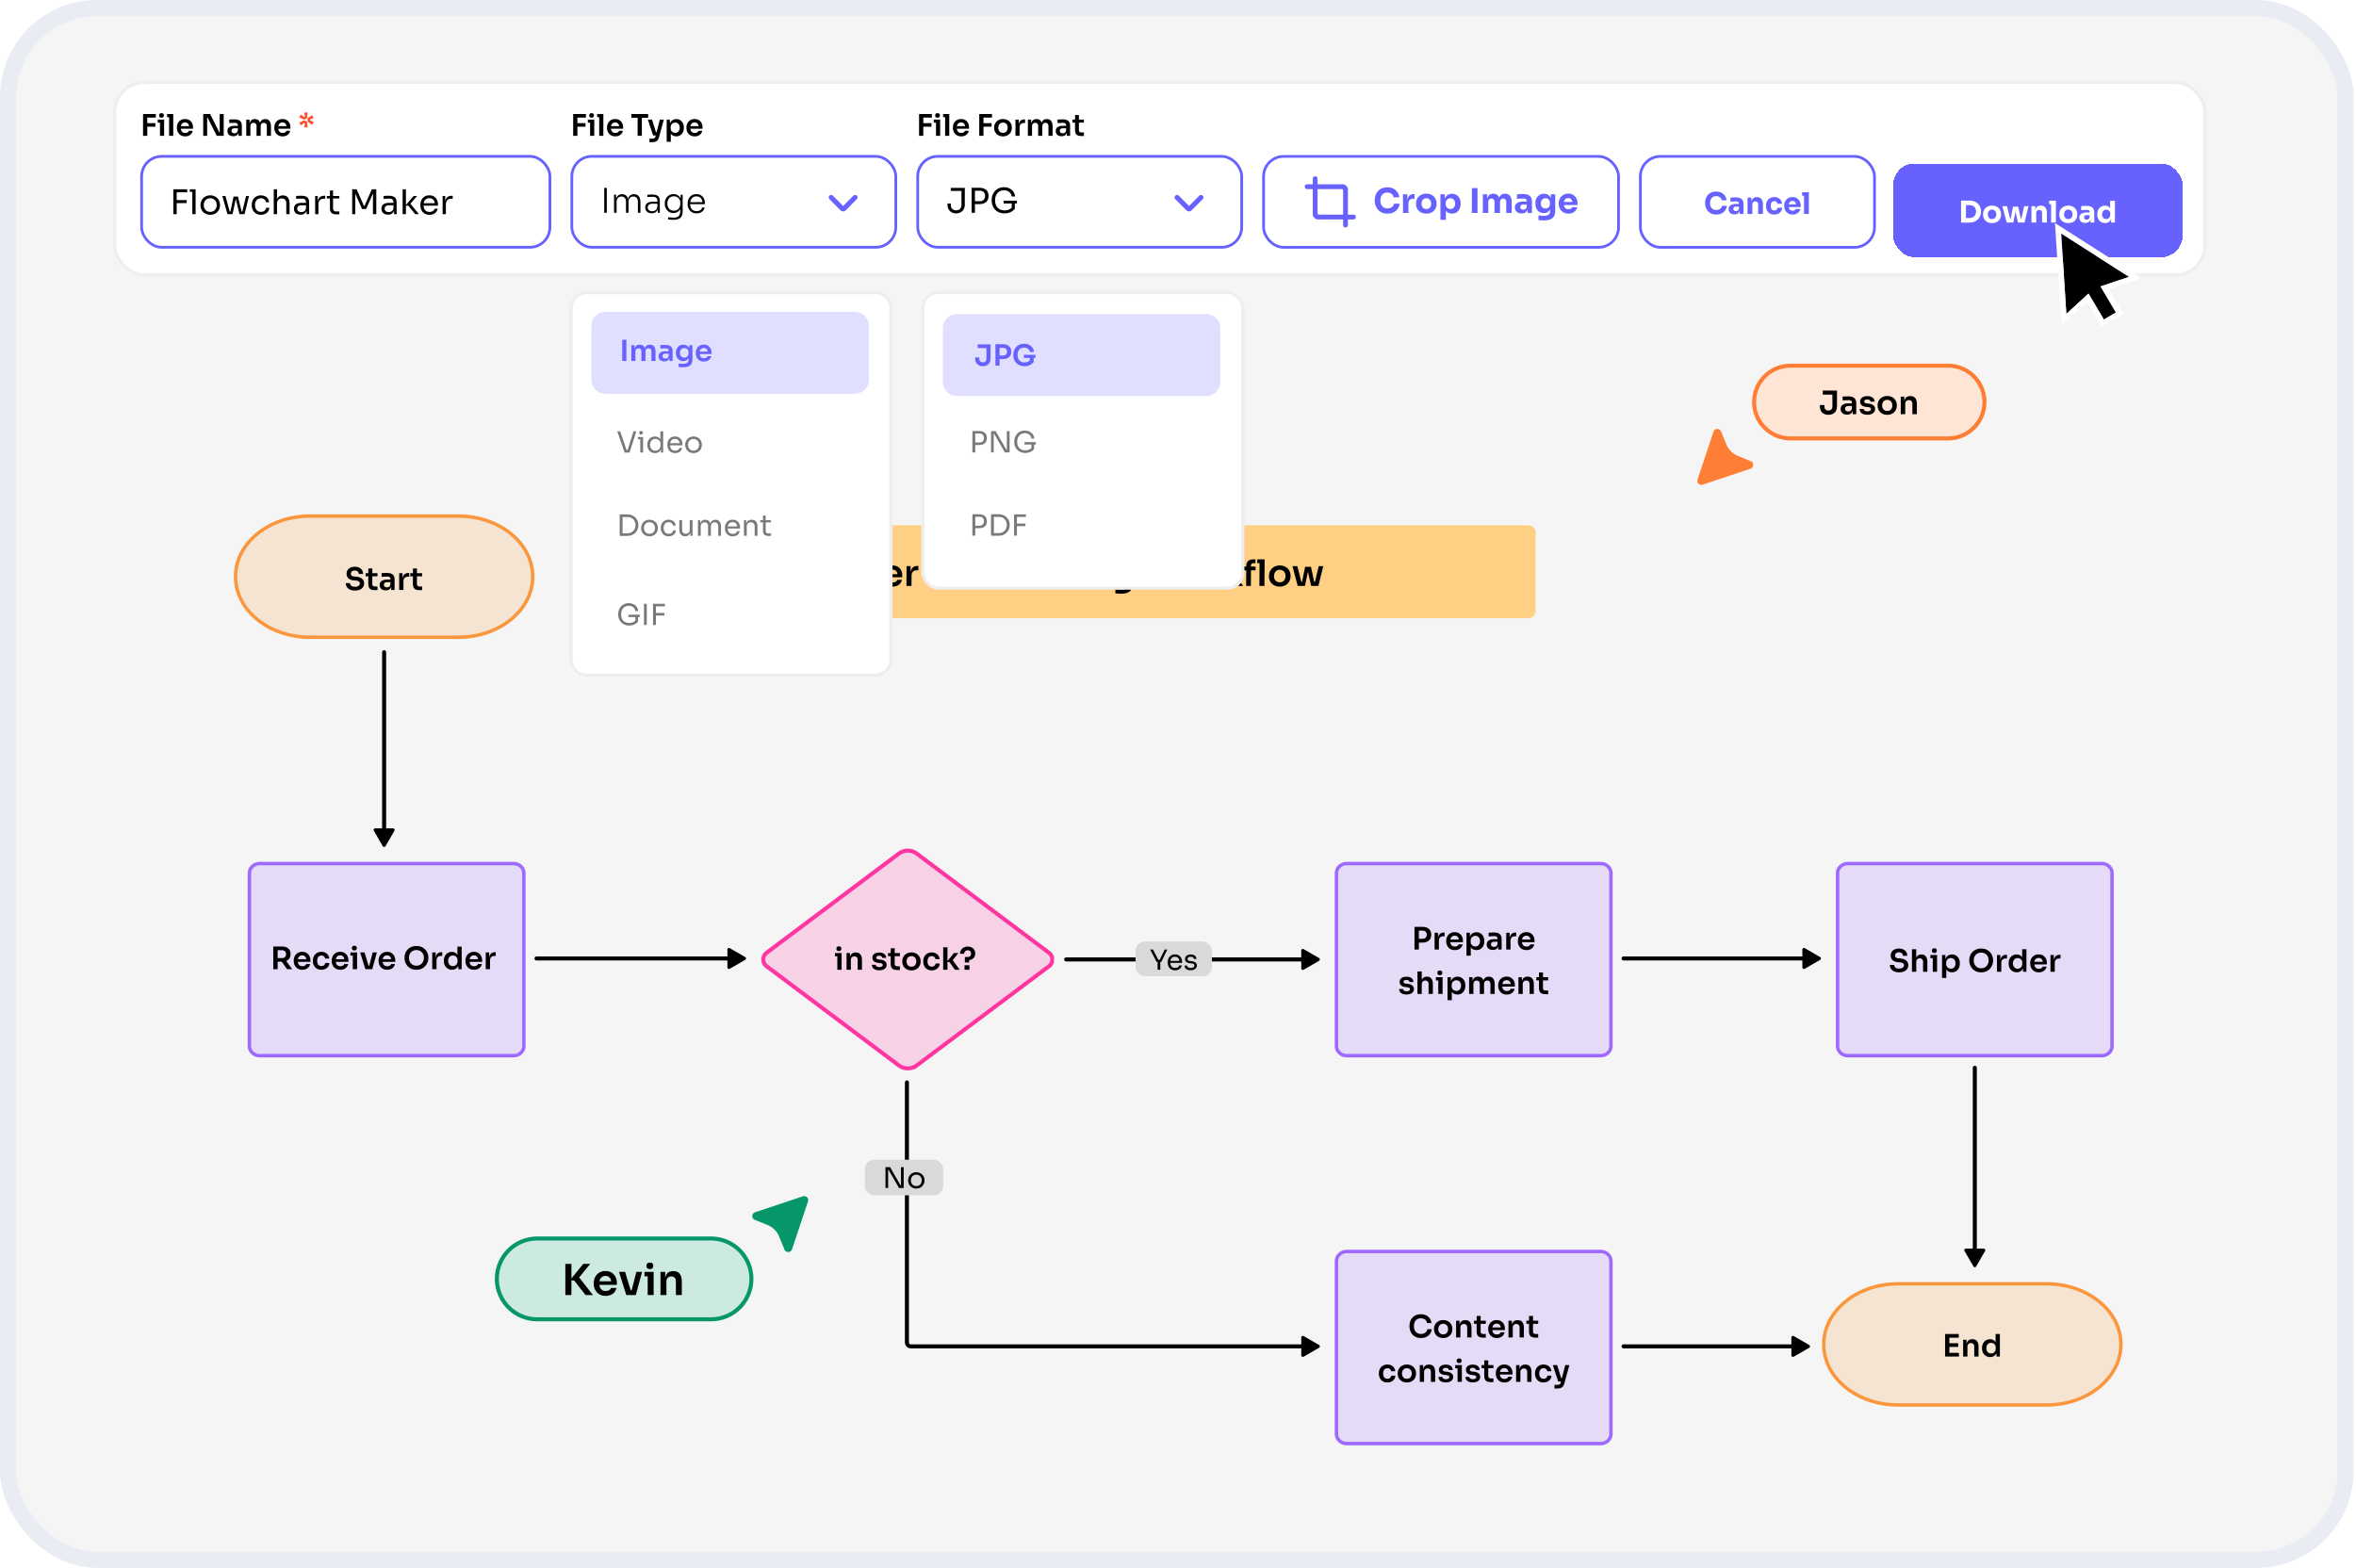 <svg xmlns="http://www.w3.org/2000/svg" width="583" height="388" fill="none"><rect width="578.42" height="384" x="2" y="2" fill="#F5F5F5" rx="22"/><rect width="578.42" height="384" x="2" y="2" stroke="#E9ECF2" stroke-width="4" rx="22"/><g clip-path="url(#a)"><path fill="#FA973C" fill-opacity=".18" stroke="#FA973C" stroke-width=".849" d="M506.441 317.714c10.158 0 18.386 6.71 18.386 14.994s-8.228 14.994-18.386 14.994H469.67c-10.158 0-18.386-6.71-18.386-14.994s8.228-14.994 18.386-14.994z"/><path fill="#000" d="M481.319 335.708v-5.578h1.062v5.578zm.909 0v-.917h2.529v.917zm0-2.376v-.917h2.331v.917zm0-2.285v-.917h2.468v.917zm3.559 4.661v-4.149h.84v1.78h-.076q0-.634.168-1.054a1.3 1.3 0 0 1 .496-.642q.336-.214.833-.214h.046q.742 0 1.123.482.382.473.382 1.421v2.376h-1.062v-2.468q0-.382-.221-.619-.215-.237-.596-.237a.86.86 0 0 0-.635.245q-.236.237-.236.642v2.437zm6.673.138q-.436 0-.802-.161a1.9 1.9 0 0 1-.634-.451 2.05 2.05 0 0 1-.413-.672 2.4 2.4 0 0 1-.145-.841v-.16q0-.443.138-.833.144-.39.397-.68.26-.29.619-.451.366-.168.81-.168.489 0 .855.214.375.207.596.627.222.42.245 1.054l-.313-.367v-2.827h1.062v5.578h-.841v-1.765h.184q-.024.635-.26 1.062-.237.42-.627.634a1.8 1.8 0 0 1-.871.207m.237-.894q.313 0 .573-.138.26-.145.413-.413.16-.275.16-.641v-.306q0-.366-.16-.611a1.04 1.04 0 0 0-.421-.382 1.2 1.2 0 0 0-.565-.138q-.344 0-.611.168-.26.16-.413.459-.145.297-.145.695t.153.695q.153.29.412.451.268.16.604.161"/></g><path fill="#9D69FF" fill-opacity=".18" stroke="#9D69FF" stroke-width=".849" d="M454.714 216.091a2.3 2.3 0 0 1 .746-1.681 2.64 2.64 0 0 1 1.801-.696h62.823c.675 0 1.323.25 1.801.696.477.446.746 1.051.746 1.681v42.788c0 .63-.269 1.235-.746 1.681a2.65 2.65 0 0 1-1.801.696h-62.823a2.64 2.64 0 0 1-1.801-.696 2.3 2.3 0 0 1-.746-1.681z"/><path fill="#000" d="M469.956 240.63q-.741 0-1.253-.237a1.8 1.8 0 0 1-.772-.649 1.73 1.73 0 0 1-.267-.948h1.062q0 .222.122.436a.9.9 0 0 0 .39.336q.275.13.718.13.397 0 .665-.115a.9.9 0 0 0 .397-.298.74.74 0 0 0 .13-.428.55.55 0 0 0-.252-.473q-.252-.184-.78-.23l-.489-.038q-.801-.069-1.283-.496-.474-.436-.474-1.146 0-.536.252-.917.252-.39.703-.596a2.5 2.5 0 0 1 1.07-.214q.634 0 1.093.221.458.222.71.627.252.397.252.94h-1.062a.8.8 0 0 0-.114-.421.76.76 0 0 0-.329-.313 1.1 1.1 0 0 0-.55-.122q-.32 0-.535.107a.74.74 0 0 0-.428.688q0 .26.191.458.192.19.604.222l.489.045q.595.046 1.047.253.45.206.695.557.252.352.252.848 0 .528-.275.933a1.8 1.8 0 0 1-.787.618q-.504.222-1.192.222m3.162-.145v-5.578h1.062v3.255h-.183q0-.627.16-1.062t.474-.665q.321-.228.81-.229h.046q.71 0 1.077.489.367.49.367 1.421v2.369h-1.062v-2.468q0-.397-.23-.627-.22-.228-.588-.229a.83.83 0 0 0-.634.26q-.237.252-.237.665v2.399zm5.153 0v-4.149h1.062v4.149zm-.581-3.354v-.795h1.643v.795zm.971-1.292q-.313 0-.466-.16a.6.6 0 0 1-.146-.413q0-.26.146-.42.153-.16.466-.16t.458.16a.6.6 0 0 1 .145.42.6.6 0 0 1-.145.413q-.145.16-.458.16m1.896 6.174v-5.677h.841v1.788l-.13-.008q.03-.634.259-1.062.237-.427.627-.634.39-.214.871-.214.442 0 .795.161.359.16.611.45.26.291.397.68.138.382.138.826v.16q0 .452-.138.84a2 2 0 0 1-.389.681 1.8 1.8 0 0 1-.612.458q-.359.16-.802.16a1.9 1.9 0 0 1-.856-.191 1.53 1.53 0 0 1-.619-.603q-.236-.412-.267-1.062l.336.512v2.735zm2.201-2.285q.344 0 .596-.168.26-.168.405-.466.144-.305.145-.687 0-.397-.145-.688a1.1 1.1 0 0 0-.405-.451 1.05 1.05 0 0 0-.596-.168q-.314 0-.581.138a1.1 1.1 0 0 0-.428.405q-.16.267-.16.641v.306a1.08 1.08 0 0 0 .603 1.001q.268.137.566.137m7.495.902q-.756 0-1.314-.267a2.8 2.8 0 0 1-.917-.696 3.2 3.2 0 0 1-.542-.932 3 3 0 0 1-.176-.97v-.168a2.97 2.97 0 0 1 .734-1.941q.374-.413.924-.657.55-.252 1.291-.252.733 0 1.284.252.55.244.917.657.374.412.558.924.183.505.183 1.017v.168q0 .466-.183.97a3 3 0 0 1-.543.932 2.7 2.7 0 0 1-.917.696q-.549.267-1.299.267m0-1.009q.428 0 .764-.152a1.7 1.7 0 0 0 .581-.421q.244-.274.367-.618.13-.352.13-.742 0-.42-.13-.771a1.7 1.7 0 0 0-.948-1.017 2 2 0 0 0-.764-.145q-.427 0-.771.145t-.589.405q-.237.26-.366.612a2.3 2.3 0 0 0-.123.771q0 .39.123.742.129.344.366.618.244.268.589.421.344.152.771.152m3.907.864v-4.149h.84v1.757h-.023q0-.893.382-1.352.382-.458 1.123-.458h.153v.924h-.29q-.535 0-.833.29-.29.283-.29.826v2.162zm4.875.137q-.435 0-.802-.16a1.9 1.9 0 0 1-.634-.451 2.1 2.1 0 0 1-.413-.672 2.4 2.4 0 0 1-.145-.841v-.16q0-.444.137-.833.146-.39.398-.68.26-.29.618-.451.368-.168.81-.168.49 0 .856.214.374.206.596.627.221.42.245 1.054l-.314-.367v-2.827h1.062v5.578h-.84v-1.765h.183q-.023.634-.259 1.062a1.6 1.6 0 0 1-.627.634 1.8 1.8 0 0 1-.871.206m.237-.894q.313 0 .573-.137.26-.145.412-.413.16-.274.161-.642v-.305a1.1 1.1 0 0 0-.161-.611 1.04 1.04 0 0 0-.42-.382 1.2 1.2 0 0 0-.565-.138q-.344 0-.611.168-.26.16-.413.459-.145.297-.145.695t.153.695q.152.29.412.451.268.16.604.16m5.243.902q-.535 0-.94-.183a2 2 0 0 1-.665-.489 2.3 2.3 0 0 1-.397-.696 2.4 2.4 0 0 1-.13-.779v-.145q0-.412.13-.795.138-.39.397-.687a1.9 1.9 0 0 1 .658-.482q.389-.183.901-.183.672 0 1.123.298.459.29.688.772.23.473.229 1.023v.382h-3.675v-.649h3.01l-.328.321q0-.398-.115-.68a.9.9 0 0 0-.351-.436 1.03 1.03 0 0 0-.581-.153q-.351 0-.596.161a1 1 0 0 0-.374.466 1.9 1.9 0 0 0-.122.718q0 .39.122.696.122.297.374.473.252.168.642.168t.634-.152a.7.7 0 0 0 .313-.39h.978a1.76 1.76 0 0 1-.351.749 1.7 1.7 0 0 1-.665.496 2.2 2.2 0 0 1-.909.176m2.881-.145v-4.149h.841v1.757h-.023q0-.893.382-1.352.382-.458 1.123-.458h.153v.924h-.29q-.536 0-.833.29-.291.283-.291.826v2.162zM486.452 309c-.276 0-.471.338-.333.578l2.22 3.845c.138.239.529.239.667 0l2.22-3.845c.138-.24-.057-.578-.334-.578zm2.72-44.744a.5.5 0 1 0-1 0zm0 45.244v-45.244h-1V309.5z"/><g clip-path="url(#b)"><path fill="#FA973C" fill-opacity=".18" stroke="#FA973C" stroke-width=".849" d="M113.441 127.714c10.158 0 18.386 6.71 18.386 14.994s-8.228 14.994-18.386 14.994H76.67c-10.158 0-18.386-6.71-18.386-14.994s8.228-14.994 18.386-14.994z"/><path fill="#000" d="M87.85 146.145q-.743 0-1.254-.237a1.8 1.8 0 0 1-.772-.649 1.73 1.73 0 0 1-.267-.948h1.062q0 .222.122.436.123.206.39.336.275.13.718.13.398 0 .665-.115a.9.9 0 0 0 .397-.298.74.74 0 0 0 .13-.427.55.55 0 0 0-.252-.474q-.252-.184-.78-.229l-.489-.039q-.801-.068-1.283-.496-.474-.437-.474-1.146 0-.536.252-.917a1.6 1.6 0 0 1 .703-.596 2.5 2.5 0 0 1 1.07-.214q.634 0 1.093.221.458.222.71.627.252.397.252.94h-1.062a.8.8 0 0 0-.114-.42.76.76 0 0 0-.329-.314 1.1 1.1 0 0 0-.55-.122q-.32 0-.535.107a.74.74 0 0 0-.428.688.64.64 0 0 0 .191.458q.192.19.604.222l.489.046q.596.045 1.047.252.45.206.695.557.252.352.252.849 0 .527-.275.932a1.8 1.8 0 0 1-.787.619q-.504.22-1.192.221m4.964-.092q-.573 0-.947-.145a1.07 1.07 0 0 1-.55-.504q-.184-.358-.184-.963l.008-3.759h.993l-.008 3.828q0 .306.161.474.168.16.474.16h.65v.909zm-2.338-3.423v-.779h2.934v.779zM96.8 146v-1.23h-.175v-1.368q0-.359-.176-.535-.175-.175-.543-.175a17 17 0 0 0-1 .03q-.269.008-.482.023v-.902q.176-.015.397-.03.223-.015.451-.015.237-.008.443-.008.642 0 1.063.168.428.168.641.527.222.36.222.94V146zm-1.337.107q-.45 0-.794-.16a1.25 1.25 0 0 1-.528-.459 1.34 1.34 0 0 1-.183-.718q0-.459.222-.749.228-.29.634-.435.413-.146.963-.146h.962v.635h-.978q-.367 0-.565.183a.6.6 0 0 0-.191.458q0 .284.19.459.2.176.566.176.222 0 .405-.077a.7.7 0 0 0 .314-.275q.13-.198.145-.535l.26.298a1.7 1.7 0 0 1-.215.734q-.168.297-.473.458a1.6 1.6 0 0 1-.734.153M98.78 146v-4.149h.84v1.757h-.023q0-.893.382-1.352t1.123-.458h.153v.924h-.29q-.535 0-.833.291-.29.282-.29.825V146zm5.078.053q-.573 0-.947-.145a1.06 1.06 0 0 1-.55-.504q-.183-.358-.184-.963l.008-3.759h.993l-.007 3.828q0 .306.16.474.168.16.474.16h.649v.909zm-2.338-3.423v-.779h2.934v.779z"/></g><path fill="#9D69FF" fill-opacity=".18" stroke="#9D69FF" stroke-width=".849" d="M61.714 216.091c0-.63.268-1.235.746-1.681a2.64 2.64 0 0 1 1.8-.696h62.824c.675 0 1.323.25 1.801.696.477.446.746 1.051.746 1.681v42.788c0 .63-.269 1.235-.746 1.681a2.65 2.65 0 0 1-1.801.696H64.261a2.65 2.65 0 0 1-1.801-.696 2.3 2.3 0 0 1-.746-1.681z"/><path fill="#000" d="M67.622 239.852v-5.616h1.085v5.616zm3.408 0-1.711-2.43h1.215l1.764 2.43zm-2.644-1.864v-.879h1.422q.297 0 .512-.122a.86.86 0 0 0 .343-.344q.123-.222.123-.504 0-.291-.123-.512a.86.86 0 0 0-.343-.344 1 1 0 0 0-.512-.122h-1.422v-.925h1.307q.672 0 1.161.199.497.198.764.603.268.405.268 1.017v.122q0 .618-.275 1.016-.267.398-.757.596-.489.198-1.161.199zm6.434 2.009q-.535 0-.94-.183a2 2 0 0 1-.665-.489 2.3 2.3 0 0 1-.397-.696 2.4 2.4 0 0 1-.13-.779v-.145q0-.412.13-.795.137-.39.397-.687.267-.306.657-.482.39-.183.902-.183.672 0 1.123.298.459.29.688.772.228.473.229 1.023v.382h-3.675v-.649h3.01l-.329.321q0-.398-.114-.68a.9.9 0 0 0-.352-.436 1.02 1.02 0 0 0-.58-.152q-.352 0-.596.16a1 1 0 0 0-.375.466 1.9 1.9 0 0 0-.122.718q0 .39.122.696.123.297.375.473.252.168.642.168.389 0 .634-.152a.7.7 0 0 0 .313-.39h.978a1.76 1.76 0 0 1-.351.749 1.7 1.7 0 0 1-.665.496 2.2 2.2 0 0 1-.91.176m4.722 0a2.2 2.2 0 0 1-.94-.183 2 2 0 0 1-.657-.489 2.1 2.1 0 0 1-.39-.688 2.4 2.4 0 0 1-.129-.779v-.145q0-.421.13-.803a2.02 2.02 0 0 1 1.062-1.169 2.2 2.2 0 0 1 .917-.183q.542 0 .97.214.428.206.68.581.26.373.29.871h-1.031a.83.83 0 0 0-.275-.535q-.23-.214-.634-.214a1 1 0 0 0-.589.168 1 1 0 0 0-.343.466 1.8 1.8 0 0 0-.115.672q0 .367.107.665.114.298.344.466.237.168.603.168.276 0 .474-.099a.8.8 0 0 0 .313-.275.9.9 0 0 0 .153-.397h1.032q-.03.504-.298.886a1.8 1.8 0 0 1-.696.588 2.15 2.15 0 0 1-.978.214m4.68 0q-.535 0-.94-.183a2 2 0 0 1-.665-.489 2.3 2.3 0 0 1-.398-.696 2.4 2.4 0 0 1-.13-.779v-.145q0-.412.13-.795.138-.39.398-.687.267-.306.657-.482a2.1 2.1 0 0 1 .901-.183q.673 0 1.124.298.458.29.687.772.23.473.23 1.023v.382H82.54v-.649h3.01l-.328.321q0-.398-.114-.68a.9.9 0 0 0-.352-.436q-.23-.152-.58-.152-.352 0-.597.16a1 1 0 0 0-.374.466 1.9 1.9 0 0 0-.122.718q0 .39.122.696.123.297.374.473.253.168.642.168.39 0 .634-.152a.7.7 0 0 0 .314-.39h.978a1.76 1.76 0 0 1-.352.749 1.7 1.7 0 0 1-.665.496 2.2 2.2 0 0 1-.909.176m3.08-.145v-4.149h1.061v4.149zm-.581-3.354v-.795h1.642v.795zm.97-1.292q-.313 0-.466-.16a.6.6 0 0 1-.145-.413q0-.26.145-.42.153-.16.466-.16t.458.16a.6.6 0 0 1 .145.42.6.6 0 0 1-.145.413q-.145.16-.458.16m2.73 4.646-1.3-4.149h1.093l1.245 4.149zm.312 0v-.871h1.124v.871zm.42 0 1.07-4.149h1.024l-1.123 4.149zm4.663.145q-.535 0-.94-.183a2 2 0 0 1-.664-.489 2.3 2.3 0 0 1-.397-.696 2.4 2.4 0 0 1-.13-.779v-.145q0-.412.13-.795.137-.39.397-.687.267-.306.657-.482a2.1 2.1 0 0 1 .902-.183q.672 0 1.123.298.458.29.688.772.229.473.229 1.023v.382h-3.676v-.649h3.01l-.328.321q0-.398-.114-.68a.9.9 0 0 0-.352-.436 1.02 1.02 0 0 0-.58-.152q-.352 0-.596.16a1 1 0 0 0-.375.466 1.9 1.9 0 0 0-.122.718q0 .39.122.696.123.297.375.473.252.168.642.168.389 0 .634-.152a.72.72 0 0 0 .313-.39h.978a1.76 1.76 0 0 1-.352.749 1.7 1.7 0 0 1-.664.496 2.2 2.2 0 0 1-.91.176m7.236 0q-.757 0-1.315-.267a2.8 2.8 0 0 1-.916-.696 3.2 3.2 0 0 1-.543-.932 3 3 0 0 1-.176-.97v-.168q0-.512.184-1.016.183-.513.55-.925.374-.413.924-.657.55-.252 1.292-.252.734 0 1.283.252.55.245.917.657.375.412.558.925.183.504.183 1.016v.168q0 .466-.183.97a3 3 0 0 1-.543.932 2.7 2.7 0 0 1-.916.696q-.55.267-1.299.267m0-1.008q.428 0 .764-.153.344-.153.58-.421a1.9 1.9 0 0 0 .367-.618q.13-.352.13-.742 0-.42-.13-.771a1.69 1.69 0 0 0-.947-1.016 1.9 1.9 0 0 0-.764-.146 2 2 0 0 0-.772.146 1.7 1.7 0 0 0-.588.404 1.8 1.8 0 0 0-.367.612 2.3 2.3 0 0 0-.122.771q0 .39.122.742.13.344.367.618.244.268.588.421t.772.153m3.906.863v-4.149h.84v1.757h-.023q0-.893.382-1.352.383-.459 1.124-.458h.152v.924h-.29q-.534 0-.833.29-.29.283-.29.826v2.162zm4.875.137q-.436 0-.802-.16a1.9 1.9 0 0 1-.634-.451 2.1 2.1 0 0 1-.413-.672 2.4 2.4 0 0 1-.145-.841v-.16q0-.444.138-.833.144-.39.397-.68.26-.29.619-.451.366-.168.81-.168.489 0 .855.214.375.206.596.627.222.42.245 1.054l-.313-.367v-2.827h1.062v5.578h-.841v-1.765h.184q-.023.634-.26 1.062-.237.42-.627.634a1.8 1.8 0 0 1-.871.206m.237-.893q.314 0 .573-.138.26-.145.413-.413.16-.275.16-.641v-.306a1.1 1.1 0 0 0-.16-.611 1.04 1.04 0 0 0-.42-.382 1.2 1.2 0 0 0-.566-.138q-.344 0-.611.168-.26.16-.413.459-.145.297-.145.695t.153.695q.153.29.412.451.268.16.604.161m5.243.901q-.534 0-.94-.183a2 2 0 0 1-.664-.489 2.3 2.3 0 0 1-.398-.696 2.4 2.4 0 0 1-.129-.779v-.145q0-.412.129-.795.138-.39.398-.687.267-.306.657-.482.39-.183.901-.183.673 0 1.124.298.457.29.687.772.23.473.229 1.023v.382h-3.675v-.649h3.011l-.329.321q0-.398-.114-.68a.9.9 0 0 0-.352-.436q-.229-.152-.581-.152-.351 0-.596.16a1 1 0 0 0-.374.466 1.9 1.9 0 0 0-.122.718q0 .39.122.696.123.297.374.473.253.168.642.168.39 0 .634-.152a.72.72 0 0 0 .314-.39h.978a1.76 1.76 0 0 1-.352.749 1.7 1.7 0 0 1-.664.496 2.2 2.2 0 0 1-.91.176m2.882-.145v-4.149h.84v1.757h-.023q0-.893.382-1.352t1.123-.458h.153v.924h-.29q-.535 0-.833.29-.29.283-.29.826v2.162zM92.835 205c-.276 0-.471.338-.333.577l2.22 3.846c.138.239.528.239.666 0l2.22-3.846c.139-.239-.057-.577-.333-.577zm2.72-43.584a.5.5 0 0 0-1 0zm0 44.084v-44.084h-1V205.5z"/><path fill="#9D69FF" fill-opacity=".18" stroke="#9D69FF" stroke-width=".849" d="M330.714 312.091a2.3 2.3 0 0 1 .746-1.681 2.64 2.64 0 0 1 1.801-.696h62.823c.675 0 1.323.25 1.801.696.477.446.746 1.051.746 1.681v42.788c0 .63-.269 1.235-.746 1.681a2.65 2.65 0 0 1-1.801.696h-62.823a2.64 2.64 0 0 1-1.801-.696 2.3 2.3 0 0 1-.746-1.681z"/><path fill="#000" d="M351.626 331.13q-.756 0-1.299-.267a2.6 2.6 0 0 1-.886-.696 3 3 0 0 1-.497-.932 3.2 3.2 0 0 1-.16-.97v-.168q0-.52.16-1.024.168-.504.512-.917t.871-.657q.535-.252 1.261-.252.756 0 1.314.275a2.2 2.2 0 0 1 .902.764q.336.489.405 1.146h-1.093a1.3 1.3 0 0 0-.275-.642 1.24 1.24 0 0 0-.527-.397 1.8 1.8 0 0 0-.726-.138q-.413 0-.733.146a1.4 1.4 0 0 0-.535.397 1.9 1.9 0 0 0-.329.611 2.7 2.7 0 0 0-.107.78q0 .412.107.764.115.351.336.618.222.261.543.405.329.146.756.146.627 0 1.055-.306.435-.313.527-.871h1.092q-.075.595-.405 1.093a2.35 2.35 0 0 1-.901.794q-.573.298-1.368.298m5.5 0a2.5 2.5 0 0 1-.97-.176 2.1 2.1 0 0 1-.711-.473 2.2 2.2 0 0 1-.443-.688 2.2 2.2 0 0 1-.145-.795v-.16q0-.428.153-.81.16-.39.451-.688.297-.305.718-.473.42-.176.947-.176t.948.176q.42.168.71.473.298.298.451.688.153.382.153.81v.16q0 .412-.153.795a2.05 2.05 0 0 1-.436.688q-.29.297-.71.473t-.963.176m0-.909q.39 0 .657-.168.269-.176.405-.466.138-.298.138-.673 0-.381-.145-.672a1.05 1.05 0 0 0-.413-.466 1.14 1.14 0 0 0-.642-.176 1.2 1.2 0 0 0-.649.176 1.1 1.1 0 0 0-.413.466 1.5 1.5 0 0 0-.145.672q0 .375.137.673.146.29.413.466.267.168.657.168m3.192.764v-4.149h.84v1.78h-.076q0-.634.168-1.054a1.3 1.3 0 0 1 .497-.642q.336-.214.832-.214h.046q.741 0 1.123.482.382.473.382 1.421v2.376h-1.062v-2.468q0-.382-.221-.619-.214-.237-.596-.237a.86.86 0 0 0-.634.245q-.237.237-.237.642v2.437zm6.757.053q-.572 0-.947-.145a1.06 1.06 0 0 1-.55-.504q-.184-.358-.184-.963l.008-3.759h.993l-.007 3.828q0 .306.16.474.168.16.474.16h.649v.909zm-2.338-3.423v-.779h2.934v.779zm5.66 3.515q-.534 0-.94-.183a1.95 1.95 0 0 1-.664-.489 2.3 2.3 0 0 1-.398-.696 2.4 2.4 0 0 1-.13-.779v-.145q0-.412.13-.795.137-.39.398-.687.267-.306.657-.482.389-.183.901-.183.673 0 1.123.298.459.29.688.772.23.473.229 1.023v.383h-3.675v-.65h3.011l-.329.321q0-.398-.115-.68a.9.9 0 0 0-.351-.436 1.03 1.03 0 0 0-.581-.152q-.351 0-.596.16a1 1 0 0 0-.374.466 1.9 1.9 0 0 0-.122.718q0 .39.122.696.122.297.374.473.252.168.642.168t.634-.152a.72.72 0 0 0 .314-.39h.978a1.8 1.8 0 0 1-.352.749 1.7 1.7 0 0 1-.665.496 2.2 2.2 0 0 1-.909.176m2.882-.145v-4.149h.84v1.78h-.076q0-.634.168-1.054a1.3 1.3 0 0 1 .496-.642q.336-.214.833-.214h.046q.74 0 1.123.482.382.473.382 1.421v2.376h-1.062v-2.468q0-.382-.221-.619-.215-.237-.596-.237a.86.86 0 0 0-.635.245q-.236.237-.236.642v2.437zm6.757.053q-.573 0-.947-.145a1.06 1.06 0 0 1-.55-.504q-.184-.358-.184-.963l.008-3.759h.993l-.007 3.828q0 .306.16.474.168.16.474.16h.649v.909zm-2.338-3.423v-.779h2.934v.779zm-34.376 14.515q-.542 0-.939-.183a2 2 0 0 1-.657-.489 2.1 2.1 0 0 1-.39-.688 2.4 2.4 0 0 1-.13-.779v-.145q0-.421.13-.803.138-.39.405-.687.267-.306.657-.482a2.2 2.2 0 0 1 .917-.183q.542 0 .97.214.428.206.68.581.26.374.29.871h-1.031a.83.83 0 0 0-.275-.535q-.23-.214-.634-.214a1 1 0 0 0-.589.168 1 1 0 0 0-.343.466 1.8 1.8 0 0 0-.115.672q0 .367.107.665.114.298.344.466.237.168.603.168.276 0 .474-.099a.8.8 0 0 0 .313-.275.9.9 0 0 0 .153-.397h1.032a1.7 1.7 0 0 1-.298.886 1.8 1.8 0 0 1-.696.588 2.15 2.15 0 0 1-.978.214m4.817 0q-.55 0-.971-.176a2.1 2.1 0 0 1-.71-.473 2.1 2.1 0 0 1-.443-.688 2.2 2.2 0 0 1-.146-.795v-.16q0-.428.153-.81.16-.39.451-.688.298-.305.718-.473.42-.176.948-.176.527 0 .947.176.42.168.711.473.298.298.451.688.152.382.152.81v.16q0 .412-.152.795a2.05 2.05 0 0 1-.436.688q-.29.297-.711.473a2.5 2.5 0 0 1-.962.176m0-.909q.39 0 .657-.168.267-.176.405-.466a1.6 1.6 0 0 0 .137-.673q0-.381-.145-.672a1.05 1.05 0 0 0-.412-.466 1.15 1.15 0 0 0-.642-.176q-.375 0-.65.176a1.1 1.1 0 0 0-.412.466 1.5 1.5 0 0 0-.146.672q0 .375.138.673.145.29.413.466.267.168.657.168m3.191.764v-4.149h.841v1.78h-.077q0-.634.168-1.054.169-.428.497-.642.336-.214.833-.214h.046q.74 0 1.123.482.382.473.382 1.421v2.376h-1.062v-2.468q0-.382-.222-.619-.213-.237-.596-.237a.86.86 0 0 0-.634.245q-.237.237-.237.642v2.437zm6.46.13q-.856 0-1.345-.359-.482-.367-.504-1.009h.955q.022.215.237.39.214.176.672.176.382 0 .604-.138.23-.137.229-.374a.38.38 0 0 0-.176-.329q-.168-.122-.58-.16l-.367-.039q-.695-.076-1.07-.397-.374-.32-.374-.856 0-.427.214-.718.214-.29.588-.435.382-.153.871-.153.764 0 1.238.336t.497.986h-.956a.5.5 0 0 0-.213-.367q-.2-.153-.573-.153-.337 0-.52.13a.4.4 0 0 0-.183.336q0 .2.145.306.153.107.489.145l.366.038q.734.077 1.147.405.42.329.42.886 0 .413-.229.719a1.46 1.46 0 0 1-.627.466q-.405.168-.955.168m2.887-.13v-4.149h1.062v4.149zm-.581-3.354v-.795h1.643v.795zm.971-1.292q-.314 0-.467-.16a.61.61 0 0 1-.145-.413q0-.26.145-.42.153-.16.467-.16.312 0 .458.16a.6.6 0 0 1 .145.42.6.6 0 0 1-.145.413q-.146.16-.458.16m3.401 4.776q-.856 0-1.345-.359-.481-.367-.504-1.009h.955q.022.215.237.39t.672.176q.382 0 .604-.138.23-.137.229-.374a.38.38 0 0 0-.176-.329q-.168-.122-.58-.16l-.367-.039q-.696-.076-1.07-.397-.374-.32-.374-.856 0-.427.214-.718a1.3 1.3 0 0 1 .588-.435q.382-.153.871-.153.764 0 1.238.336.473.336.497.986h-.955a.5.5 0 0 0-.214-.367q-.2-.153-.573-.153-.337 0-.52.13a.4.4 0 0 0-.183.336q0 .2.145.306.153.107.489.145l.367.038q.733.077 1.146.405.42.329.42.886 0 .413-.229.719a1.46 1.46 0 0 1-.627.466q-.405.168-.955.168m4.491-.077q-.572 0-.947-.145a1.07 1.07 0 0 1-.55-.504q-.183-.358-.183-.963l.007-3.759h.993l-.007 3.828q0 .306.16.474.168.16.474.16h.649v.909zm-2.338-3.423v-.779h2.934v.779zm5.66 3.515q-.534 0-.94-.183a1.95 1.95 0 0 1-.664-.489 2.3 2.3 0 0 1-.398-.696 2.4 2.4 0 0 1-.13-.779v-.145q0-.412.13-.795.137-.39.398-.687.267-.306.657-.482.389-.183.901-.183.673 0 1.123.298.459.29.688.772.23.473.229 1.023v.383H370.6v-.65h3.011l-.329.321q0-.398-.115-.68a.9.9 0 0 0-.351-.436 1.03 1.03 0 0 0-.581-.152q-.351 0-.596.16a1 1 0 0 0-.374.466 1.9 1.9 0 0 0-.122.718q0 .39.122.696.122.297.374.473.252.168.642.168t.634-.152a.72.72 0 0 0 .314-.39h.978a1.8 1.8 0 0 1-.352.749 1.7 1.7 0 0 1-.665.496 2.2 2.2 0 0 1-.909.176m2.882-.145v-4.149h.84v1.78h-.076q0-.634.168-1.054a1.3 1.3 0 0 1 .496-.642q.336-.214.833-.214h.046q.742 0 1.123.482.382.473.382 1.421v2.376h-1.062v-2.468q0-.382-.221-.619-.215-.237-.596-.237a.86.86 0 0 0-.635.245q-.236.237-.236.642v2.437zm6.795.145q-.541 0-.939-.183a2 2 0 0 1-.657-.489 2.1 2.1 0 0 1-.39-.688 2.4 2.4 0 0 1-.13-.779v-.145q0-.421.13-.803.138-.39.405-.687.267-.306.657-.482a2.2 2.2 0 0 1 .917-.183q.542 0 .97.214.428.206.68.581.26.374.291.871h-1.032a.83.83 0 0 0-.275-.535q-.23-.214-.634-.214a1 1 0 0 0-.589.168 1 1 0 0 0-.343.466 1.8 1.8 0 0 0-.115.672q0 .367.107.665.114.298.344.466.237.168.603.168.276 0 .474-.099a.8.8 0 0 0 .313-.275.9.9 0 0 0 .153-.397h1.032a1.7 1.7 0 0 1-.298.886 1.8 1.8 0 0 1-.696.588 2.15 2.15 0 0 1-.978.214m2.7 1.49v-.909h.78a1 1 0 0 0 .366-.061.54.54 0 0 0 .253-.184.86.86 0 0 0 .152-.343l1.116-4.287h1.016l-1.23 4.516q-.123.466-.344.741a1.23 1.23 0 0 1-.573.405 2.6 2.6 0 0 1-.856.122zm1.292-1.727v-.84h.886v.84zm-.36 0-1.344-4.057h1.069l1.276 4.057z"/><path fill="#9D69FF" fill-opacity=".18" stroke="#9D69FF" stroke-width=".849" d="M330.714 216.091a2.3 2.3 0 0 1 .746-1.681 2.64 2.64 0 0 1 1.801-.696h62.823c.675 0 1.323.25 1.801.696.477.446.746 1.051.746 1.681v42.788c0 .63-.269 1.235-.746 1.681a2.65 2.65 0 0 1-1.801.696h-62.823a2.64 2.64 0 0 1-1.801-.696 2.3 2.3 0 0 1-.746-1.681z"/><path fill="#000" d="M350.951 233.273v-.939h1.085q.329 0 .55-.13a.84.84 0 0 0 .344-.359 1.1 1.1 0 0 0 .122-.528q0-.297-.122-.527a.8.8 0 0 0-.344-.351 1.07 1.07 0 0 0-.55-.13h-1.085v-.94h.993q.703 0 1.192.229.498.23.757.657.26.421.26 1.001v.123q0 .58-.26 1.008a1.74 1.74 0 0 1-.757.657q-.489.23-1.192.229zm-.932 1.712v-5.616h1.085v5.616zm4.975 0v-4.149h.84v1.757h-.023q0-.893.383-1.352.382-.458 1.123-.458h.152v.924h-.29q-.534 0-.833.29-.29.283-.29.826v2.162zm5.013.145q-.535 0-.94-.183a2 2 0 0 1-.665-.489 2.3 2.3 0 0 1-.397-.696 2.4 2.4 0 0 1-.13-.779v-.145q0-.412.13-.795.138-.39.397-.687.269-.306.657-.482.39-.183.902-.183.672 0 1.123.298.459.29.688.772.23.473.229 1.023v.383h-3.675v-.65h3.01l-.328.321q0-.398-.115-.68a.9.9 0 0 0-.351-.436 1.03 1.03 0 0 0-.581-.152q-.351 0-.596.16a1 1 0 0 0-.374.466 1.9 1.9 0 0 0-.123.718q0 .39.123.696.122.297.374.473.252.168.642.168t.634-.152a.72.72 0 0 0 .313-.39h.978a1.76 1.76 0 0 1-.351.749 1.7 1.7 0 0 1-.665.496 2.2 2.2 0 0 1-.909.176m2.881 1.383v-5.677h.841v1.788l-.13-.008q.03-.633.26-1.062.237-.427.626-.634.39-.214.871-.214.444 0 .795.161.359.16.611.45.26.291.397.68.138.382.138.826v.16q0 .451-.138.841a2 2 0 0 1-.389.68 1.8 1.8 0 0 1-.612.458 1.9 1.9 0 0 1-.802.161q-.466 0-.856-.191a1.53 1.53 0 0 1-.618-.604q-.237-.412-.268-1.062l.336.512v2.735zm2.201-2.284q.344 0 .596-.169.26-.168.405-.466.145-.305.145-.687 0-.397-.145-.688a1.1 1.1 0 0 0-.405-.451 1.05 1.05 0 0 0-.596-.168q-.314 0-.581.138a1.1 1.1 0 0 0-.428.405q-.16.267-.16.641v.306a1.08 1.08 0 0 0 .603 1.001q.268.138.566.138m5.656.756v-1.23h-.176v-1.368q0-.359-.176-.535-.176-.175-.542-.175a17 17 0 0 0-1.001.03q-.268.008-.482.023v-.902q.176-.015.398-.03.221-.015.45-.015.237-.008.444-.008.64 0 1.062.168.428.168.641.527.222.36.222.94v2.575zm-1.338.107q-.45 0-.794-.16-.336-.16-.527-.459a1.34 1.34 0 0 1-.184-.718q0-.459.222-.749.23-.291.634-.435.412-.146.963-.146h.962v.635h-.978q-.367 0-.565.183a.6.6 0 0 0-.191.458q0 .284.191.459.199.176.565.176.222 0 .405-.077a.7.7 0 0 0 .314-.275q.13-.198.145-.535l.26.298a1.7 1.7 0 0 1-.214.734q-.168.297-.474.458a1.6 1.6 0 0 1-.734.153m3.316-.107v-4.149h.84v1.757h-.023q0-.893.382-1.352.382-.458 1.123-.458h.153v.924h-.29q-.535 0-.833.29-.29.283-.29.826v2.162zm5.013.145q-.535 0-.94-.183a1.95 1.95 0 0 1-.665-.489 2.3 2.3 0 0 1-.397-.696 2.4 2.4 0 0 1-.13-.779v-.145q0-.412.13-.795.137-.39.397-.687.267-.306.657-.482a2.1 2.1 0 0 1 .902-.183q.672 0 1.123.298.459.29.688.772.228.473.229 1.023v.383h-3.675v-.65h3.01l-.329.321q0-.398-.114-.68a.9.9 0 0 0-.352-.436 1.03 1.03 0 0 0-.58-.152 1.06 1.06 0 0 0-.596.16 1 1 0 0 0-.375.466 1.9 1.9 0 0 0-.122.718q0 .39.122.696.123.297.375.473.252.168.642.168.389 0 .634-.152a.72.72 0 0 0 .313-.39h.978a1.76 1.76 0 0 1-.351.749 1.7 1.7 0 0 1-.665.496 2.2 2.2 0 0 1-.909.176m-29.668 10.985q-.856 0-1.345-.359-.481-.367-.504-1.009h.955q.023.215.236.39.214.176.673.176.382 0 .603-.138.23-.138.23-.374a.38.38 0 0 0-.176-.329q-.168-.122-.581-.16l-.367-.039q-.695-.076-1.069-.397-.375-.32-.375-.856 0-.427.214-.718.214-.29.589-.435.382-.153.871-.153.764 0 1.237.336t.497.986h-.955a.5.5 0 0 0-.214-.367q-.198-.153-.573-.153-.336 0-.519.13a.4.4 0 0 0-.184.336q0 .2.145.306.153.107.489.145l.367.038q.733.077 1.146.405.42.329.42.886 0 .413-.229.719a1.46 1.46 0 0 1-.626.466q-.405.168-.955.168m2.688-.13v-5.578h1.062v3.255h-.184q0-.626.161-1.062.16-.435.474-.665.321-.228.81-.229h.045q.71 0 1.078.489.366.49.366 1.421v2.369h-1.062v-2.468q0-.398-.229-.626a.78.78 0 0 0-.588-.23.83.83 0 0 0-.634.26q-.237.252-.237.665v2.399zm5.153 0v-4.149h1.062v4.149zm-.581-3.354v-.795h1.643v.795zm.971-1.292q-.314 0-.467-.16a.61.61 0 0 1-.145-.413q0-.26.145-.42.153-.16.467-.16.312 0 .458.16a.6.6 0 0 1 .145.42.6.6 0 0 1-.145.413q-.146.16-.458.16m1.896 6.174v-5.677h.84v1.788l-.129-.008q.03-.633.259-1.062.237-.427.627-.634.39-.214.871-.214.443 0 .794.161.36.16.612.45.26.291.397.68.138.382.138.826v.16q0 .451-.138.841a2 2 0 0 1-.39.68 1.8 1.8 0 0 1-.611.458 1.94 1.94 0 0 1-.802.161q-.466 0-.856-.191a1.53 1.53 0 0 1-.619-.604q-.237-.412-.267-1.062l.336.512v2.735zm2.2-2.284q.345 0 .596-.169.261-.168.405-.466.146-.305.146-.687a1.5 1.5 0 0 0-.146-.688 1.1 1.1 0 0 0-.405-.451 1.05 1.05 0 0 0-.596-.168q-.312 0-.58.138a1.1 1.1 0 0 0-.428.405 1.2 1.2 0 0 0-.161.641v.306q0 .36.169.611.168.252.435.39t.565.138m3.142.756v-4.149h.841v1.78h-.077q0-.626.161-1.046.16-.429.474-.642.32-.222.794-.222h.046q.482 0 .795.222.321.213.473.642.16.42.161 1.046h-.267q0-.626.16-1.046.168-.429.481-.642.321-.222.795-.222h.046q.481 0 .802.222.32.213.481.642.168.42.169 1.046v2.369h-1.063v-2.468q0-.39-.198-.619-.199-.237-.566-.237a.76.76 0 0 0-.588.245q-.221.237-.221.642v2.437h-1.063v-2.468q0-.39-.198-.619-.199-.237-.566-.237a.76.76 0 0 0-.588.245q-.222.237-.222.642v2.437zm9.326.145q-.535 0-.94-.183a1.95 1.95 0 0 1-.664-.489 2.3 2.3 0 0 1-.398-.696 2.4 2.4 0 0 1-.13-.779v-.145q0-.412.13-.795.137-.39.398-.687.267-.306.657-.482.389-.183.901-.183.673 0 1.123.298.459.29.688.772.23.473.229 1.023v.383h-3.675v-.65h3.011l-.329.321q0-.398-.115-.68a.9.9 0 0 0-.351-.436 1.03 1.03 0 0 0-.581-.152q-.351 0-.596.16a1 1 0 0 0-.374.466 1.9 1.9 0 0 0-.122.718q0 .39.122.696.122.297.374.473.252.168.642.168t.634-.152a.72.72 0 0 0 .314-.39h.978a1.8 1.8 0 0 1-.352.749 1.7 1.7 0 0 1-.665.496 2.2 2.2 0 0 1-.909.176m2.882-.145v-4.149h.84v1.78h-.076q0-.633.168-1.054a1.3 1.3 0 0 1 .496-.642q.336-.214.833-.214h.046q.742 0 1.123.482.382.473.382 1.421v2.376h-1.062v-2.468q0-.382-.221-.619-.215-.237-.596-.237a.86.86 0 0 0-.635.245q-.236.237-.236.642v2.437zm6.757.053q-.573 0-.947-.145a1.06 1.06 0 0 1-.55-.504q-.184-.358-.184-.963l.008-3.759h.993l-.007 3.828q0 .306.16.474.168.16.474.16h.649v.909zm-2.338-3.423v-.779h2.934v.779z"/><g clip-path="url(#c)"><path fill="#FF36A2" fill-opacity=".18" stroke="#FF36A2" stroke-width=".998" d="M222.408 211.261a3.72 3.72 0 0 1 4.459 0l32.7 24.524a2.1 2.1 0 0 1 .836 1.672 2.09 2.09 0 0 1-.836 1.673l-32.7 24.524a3.72 3.72 0 0 1-4.459 0l-32.699-24.524a2.1 2.1 0 0 1-.836-1.673 2.09 2.09 0 0 1 .836-1.672z"/><path fill="#000" d="M207.198 240v-4.148h1.062V240zm-.58-3.354v-.794h1.642v.794zm.97-1.291q-.313 0-.466-.16a.6.6 0 0 1-.145-.413q0-.26.145-.42.153-.16.466-.161.314 0 .458.161a.6.6 0 0 1 .146.42q0 .244-.146.413-.144.16-.458.16m1.896 4.645v-4.148h.841v1.78h-.077q0-.635.168-1.055.168-.428.497-.641.336-.214.833-.214h.046q.74 0 1.123.481.381.474.382 1.421V240h-1.062v-2.468q0-.382-.222-.618-.214-.237-.596-.237a.86.86 0 0 0-.634.244q-.237.237-.237.642V240zm8.108.13q-.856 0-1.344-.359-.481-.367-.505-1.009h.955q.023.215.237.39t.672.176q.382 0 .604-.138.23-.137.229-.374a.38.38 0 0 0-.176-.329q-.168-.122-.58-.16l-.367-.038q-.695-.077-1.069-.398-.375-.321-.375-.855 0-.428.214-.718.215-.29.588-.436.382-.153.871-.153.764 0 1.238.336.474.337.497.986h-.955a.5.5 0 0 0-.214-.367q-.2-.153-.573-.152-.337 0-.52.129a.4.4 0 0 0-.183.337q0 .198.145.305.153.107.489.145l.367.038q.734.076 1.146.405.42.329.42.887 0 .412-.229.718a1.46 1.46 0 0 1-.627.466q-.405.168-.955.168m4.491-.077q-.573 0-.947-.145a1.06 1.06 0 0 1-.55-.504q-.184-.359-.184-.963l.008-3.758h.993l-.008 3.827q0 .306.161.474.168.16.474.16h.649v.909zm-2.338-3.422v-.779h2.934v.779zm5.797 3.514a2.5 2.5 0 0 1-.97-.176 2.1 2.1 0 0 1-.711-.473 2.2 2.2 0 0 1-.443-.688 2.2 2.2 0 0 1-.145-.794v-.161q0-.428.153-.81.16-.39.45-.687a2.05 2.05 0 0 1 .719-.474q.42-.176.947-.176t.947.176q.42.168.711.474.298.298.45.687.153.382.153.81v.161q0 .413-.153.794a2 2 0 0 1-.435.688q-.29.297-.711.473a2.5 2.5 0 0 1-.962.176m0-.909q.39 0 .657-.168.267-.176.405-.466.137-.299.137-.672 0-.382-.145-.673a1.05 1.05 0 0 0-.412-.466 1.15 1.15 0 0 0-.642-.175q-.375 0-.65.175a1.1 1.1 0 0 0-.412.466 1.5 1.5 0 0 0-.145.673q0 .374.137.672.146.29.413.466.267.168.657.168m5.032.909q-.542 0-.939-.183a2 2 0 0 1-.657-.489 2.1 2.1 0 0 1-.39-.688 2.4 2.4 0 0 1-.13-.779v-.145q0-.42.13-.802.138-.39.405-.688.267-.306.657-.481a2.2 2.2 0 0 1 .917-.184q.542 0 .97.214a1.69 1.69 0 0 1 .97 1.452h-1.031a.83.83 0 0 0-.275-.535q-.23-.214-.634-.214a1 1 0 0 0-.589.168 1 1 0 0 0-.343.466 1.8 1.8 0 0 0-.115.673q0 .367.107.664.114.298.344.466.237.168.603.168.276 0 .474-.099a.892.892 0 0 0 .466-.672h1.031q-.03.504-.298.886a1.77 1.77 0 0 1-.695.588 2.15 2.15 0 0 1-.978.214m5.725-.145-1.39-1.941h-.619l1.765-2.207h1.108l-1.628 2.039.023-.534 1.941 2.643zm-2.903 0v-5.577h1.062V240zm5.361-1.803v-1.36h.65q.458 0 .672-.237a.85.85 0 0 0 .221-.596.9.9 0 0 0-.099-.435.67.67 0 0 0-.29-.29.94.94 0 0 0-.443-.1.9.9 0 0 0-.474.115.8.8 0 0 0-.298.305.9.9 0 0 0-.107.444h-1.016q0-.489.222-.894.221-.405.649-.642.427-.245 1.047-.245.565 0 .97.222.412.215.634.588.221.375.221.848v.092q0 .466-.221.833a1.53 1.53 0 0 1-.657.58q-.427.207-1.047.222l.436-.397-.016.947zm-.084 1.803v-1.131h1.222V240z"/></g><path fill="#000" d="M322 335.415c0 .277.338.472.577.334l3.846-2.22c.239-.138.239-.529 0-.667l-3.846-2.22c-.239-.138-.577.057-.577.333zm-97.082-67.538a.5.5 0 1 0-1 0zm97.582 64.818h-97.082v1H322.5zm-97.582-.5v-64.318h-1v64.318zm.5.5a.5.5 0 0 1-.5-.5h-1a1.5 1.5 0 0 0 1.5 1.5zM180 239.416c0 .276.338.471.578.333l3.845-2.22c.239-.138.239-.529 0-.667l-3.845-2.22c-.24-.138-.578.057-.578.333zm-47.234-2.721a.5.5 0 0 0 0 1zm47.734 0h-47.734v1H180.5zM322 239.659c0 .276.338.471.577.333l3.846-2.22c.239-.138.239-.529 0-.667l-3.846-2.22c-.239-.138-.577.057-.577.334zm-58.163-2.72a.5.5 0 1 0 0 1zm58.663 0h-58.663v1H322.5z"/><rect width="19.404" height="8.82" x="214" y="287" fill="#D9D9D9" rx="2.352"/><path fill="#000" d="M219.121 294v-5.151h1.129l2.618 4.53h.226l-.141.127v-4.657h.663V294h-1.143l-2.618-4.53h-.226l.142-.127V294zm7.625.127a2.1 2.1 0 0 1-.867-.169 2 2 0 0 1-.636-.445 2 2 0 0 1-.388-.628 2 2 0 0 1-.127-.705v-.127q0-.36.134-.706.135-.353.396-.628a1.9 1.9 0 0 1 .635-.445q.374-.17.853-.169.48 0 .854.169.374.163.635.445.261.275.395.628.134.346.134.706v.127q0 .36-.134.705a1.903 1.903 0 0 1-1.016 1.073 2.1 2.1 0 0 1-.868.169m0-.607q.424 0 .72-.183.303-.191.459-.508.162-.318.162-.713 0-.402-.162-.72a1.24 1.24 0 0 0-.466-.501 1.33 1.33 0 0 0-.713-.183q-.408 0-.712.183a1.23 1.23 0 0 0-.466.501 1.56 1.56 0 0 0-.162.72q0 .395.155.713.162.317.459.508.303.183.726.183"/><rect width="18.9" height="8.591" x="281" y="233" fill="#D9D9D9" rx="2.291"/><path fill="#000" d="m286.206 238.048-1.595-3.065h.701l1.347 2.625-.261-.075h.811l-.275.075 1.265-2.625h.66l-1.499 3.065zm.247 1.952v-2.089h.66V240zm4.342.124q-.481 0-.832-.165a1.6 1.6 0 0 1-.57-.433 1.9 1.9 0 0 1-.33-.612 2.3 2.3 0 0 1-.103-.687v-.124q0-.358.103-.694.11-.337.33-.605.22-.274.556-.433.344-.165.804-.165.599 0 .983.261.392.255.578.66.192.405.192.866v.296h-3.258v-.495h2.777l-.151.268a1.7 1.7 0 0 0-.124-.674.97.97 0 0 0-.371-.446q-.248-.158-.626-.158-.391 0-.653.178a1.1 1.1 0 0 0-.384.488 1.9 1.9 0 0 0-.124.715q0 .392.124.708.13.309.398.495.268.178.681.178.432 0 .701-.192.274-.192.33-.447h.618q-.075.378-.302.653a1.5 1.5 0 0 1-.571.419 2 2 0 0 1-.776.145m3.85-.014q-.721 0-1.12-.309-.392-.309-.405-.846h.618q.013.214.213.406.207.185.694.185.44 0 .674-.171.234-.18.234-.433a.41.41 0 0 0-.172-.351q-.172-.13-.557-.172l-.398-.041q-.523-.055-.853-.309-.33-.261-.33-.729 0-.35.179-.598.178-.254.495-.385.317-.137.728-.137.619 0 1.004.275t.399.818h-.619a.47.47 0 0 0-.206-.371q-.192-.158-.578-.158-.384 0-.584.158a.49.49 0 0 0-.199.398q0 .207.137.33.145.124.468.158l.398.041q.591.063.949.33.357.261.357.743a1 1 0 0 1-.199.611 1.3 1.3 0 0 1-.536.413 2 2 0 0 1-.791.144M443.284 335.416c0 .276.339.471.578.333l3.845-2.22c.239-.138.239-.529 0-.667l-3.845-2.22c-.239-.138-.578.057-.578.333zm-41.518-2.72a.5.5 0 1 0 0 1zm42.018 0h-42.018v1h42.018zM446 239.416c0 .276.338.471.578.333l3.845-2.22c.239-.138.239-.529 0-.667l-3.845-2.22c-.24-.138-.578.057-.578.333zm-44.234-2.721a.5.5 0 0 0 0 1zm44.734 0h-44.734v1H446.5z"/><path fill="#FFD084" d="M148 131.863c0-1.029.834-1.863 1.863-1.863h228.274c1.029 0 1.863.834 1.863 1.863v19.274a1.863 1.863 0 0 1-1.863 1.863H149.863a1.863 1.863 0 0 1-1.863-1.863z"/><path fill="#000" d="M204.107 145.171q-.89 0-1.546-.315a3.3 3.3 0 0 1-1.074-.819 3.8 3.8 0 0 1-.631-1.098 3.5 3.5 0 0 1-.199-1.143l.002-.198a3.52 3.52 0 0 1 .88-2.286 3.2 3.2 0 0 1 1.095-.774q.65-.297 1.523-.297.864 0 1.51.297.646.288 1.074.774.438.486.649 1.089.213.594.208 1.197l-.002.198a3.3 3.3 0 0 1-.224 1.143q-.211.585-.647 1.098a3.2 3.2 0 0 1-1.086.819q-.65.315-1.532.315m.009-1.188q.504 0 .901-.18.406-.18.687-.495a2.2 2.2 0 0 0 .438-.729q.156-.414.159-.873a2.6 2.6 0 0 0-.146-.909 1.98 1.98 0 0 0-1.108-1.197 2.3 2.3 0 0 0-.899-.171q-.504 0-.91.171a2 2 0 0 0-.696.477 2.2 2.2 0 0 0-.437.72 2.8 2.8 0 0 0-.151.909q-.003.459.138.873.15.405.426.729.286.315.69.495t.908.18m4.593 1.017.036-4.887h.99l-.015 2.07h-.027q.008-1.053.461-1.593.454-.54 1.327-.54h.18l-.008 1.089h-.342q-.63 0-.983.342-.345.333-.349.972L209.96 145zm5.742.162q-.513 0-.944-.189a2.2 2.2 0 0 1-.743-.531 2.4 2.4 0 0 1-.48-.792 2.8 2.8 0 0 1-.164-.99l.001-.189q.004-.522.169-.981.175-.459.474-.801.309-.342.733-.531a2.3 2.3 0 0 1 .955-.198q.576 0 1.007.252.439.243.696.738.258.495.279 1.242l-.365-.432.024-3.33h1.251l-.048 6.57h-.99l.015-2.079h.216q-.032.747-.315 1.251a1.9 1.9 0 0 1-.743.747 2.14 2.14 0 0 1-1.028.243m.287-1.053q.369 0 .676-.162.308-.171.489-.486.192-.324.195-.756l.002-.36q.003-.432-.184-.72a1.2 1.2 0 0 0-.491-.45 1.4 1.4 0 0 0-.665-.162q-.405 0-.722.198a1.34 1.34 0 0 0-.489.54 1.85 1.85 0 0 0-.177.819q-.005.468.174.819.177.342.482.531.314.189.71.189m6.168 1.062q-.63 0-1.106-.216a2.3 2.3 0 0 1-.778-.576 2.7 2.7 0 0 1-.462-.819q-.15-.45-.147-.918l.001-.171a2.9 2.9 0 0 1 .16-.936q.165-.459.474-.81.318-.36.778-.567a2.5 2.5 0 0 1 1.064-.216q.792 0 1.32.351.537.342.803.909.267.558.262 1.206l-.003.45h-4.329l.005-.765h3.546l-.39.378a2.1 2.1 0 0 0-.129-.801 1.06 1.06 0 0 0-.41-.513q-.269-.18-.683-.18t-.703.189a1.2 1.2 0 0 0-.445.549 2.2 2.2 0 0 0-.15.846q-.004.459.138.819.141.351.437.558.295.198.754.198.46 0 .749-.18.29-.189.372-.459h1.152q-.112.504-.42.882a2.05 2.05 0 0 1-.788.585q-.47.207-1.072.207m3.395-.171.035-4.887h.99l-.015 2.07h-.027q.008-1.053.462-1.593t1.327-.54h.18l-.008 1.089h-.342q-.63 0-.983.342-.345.333-.349.972l-.019 2.547zm6.907-2.016.008-1.107h1.278q.387 0 .649-.153a1 1 0 0 0 .408-.423q.146-.27.149-.621a1.3 1.3 0 0 0-.14-.621.93.93 0 0 0-.402-.414 1.26 1.26 0 0 0-.647-.153h-1.278l.008-1.107h1.17q.829 0 1.402.27.583.27.886.774.302.495.297 1.179l-.001.144q-.005.684-.314 1.188-.31.495-.897.774-.578.27-1.406.27zM230.095 145l.048-6.615h1.278l-.048 6.615zm5.86 0 .036-4.887h.99l-.015 2.07h-.027q.008-1.053.461-1.593.454-.54 1.327-.54h.18l-.008 1.089h-.342q-.63 0-.983.342-.345.333-.349.972l-.019 2.547zm6.066.171a2.9 2.9 0 0 1-1.141-.207 2.5 2.5 0 0 1-.833-.558 2.5 2.5 0 0 1-.517-.81 2.6 2.6 0 0 1-.164-.936l.001-.189a2.6 2.6 0 0 1 .187-.954 2.6 2.6 0 0 1 .537-.81q.354-.36.85-.558a2.9 2.9 0 0 1 1.118-.207q.62 0 1.114.207.494.198.833.558a2.3 2.3 0 0 1 .525.81q.177.45.173.954l-.001.189a2.5 2.5 0 0 1-.187.936q-.174.45-.518.81-.345.351-.841.558-.497.207-1.136.207m.008-1.071q.459 0 .775-.198.316-.207.481-.549a1.9 1.9 0 0 0 .168-.792q.003-.45-.165-.792a1.22 1.22 0 0 0-.483-.549 1.34 1.34 0 0 0-.754-.207 1.4 1.4 0 0 0-.767.207q-.316.198-.489.549a1.75 1.75 0 0 0-.177.792q-.003.441.156.792.168.342.482.549.314.198.773.198m5.92 1.071q-.639 0-1.105-.216a2.3 2.3 0 0 1-.77-.576 2.5 2.5 0 0 1-.453-.81 2.8 2.8 0 0 1-.146-.918l.001-.171q.003-.495.16-.945.165-.459.482-.81.318-.36.779-.567a2.6 2.6 0 0 1 1.081-.216q.639 0 1.141.252.502.243.796.684.303.441.335 1.026h-1.215a.97.97 0 0 0-.32-.63q-.268-.252-.745-.252-.414 0-.694.198a1.2 1.2 0 0 0-.409.549 2.1 2.1 0 0 0-.141.792q-.003.432.121.783.132.351.401.549.277.198.709.198.324 0 .559-.117a.93.93 0 0 0 .371-.324q.145-.207.184-.468h1.215a2 2 0 0 1-.359 1.044 2.1 2.1 0 0 1-.824.693 2.55 2.55 0 0 1-1.154.252m5.512 0q-.63 0-1.106-.216a2.3 2.3 0 0 1-.779-.576 2.7 2.7 0 0 1-.462-.819q-.15-.45-.146-.918l.001-.171q.004-.486.16-.936.165-.459.474-.81.317-.36.778-.567a2.5 2.5 0 0 1 1.063-.216q.792 0 1.321.351.537.342.803.909.267.558.261 1.206l-.003.45h-4.329l.006-.765h3.546l-.39.378a2.1 2.1 0 0 0-.129-.801 1.06 1.06 0 0 0-.41-.513q-.27-.18-.683-.18a1.26 1.26 0 0 0-.704.189 1.2 1.2 0 0 0-.445.549 2.3 2.3 0 0 0-.15.846q-.003.459.138.819.142.351.437.558.297.198.755.198.459 0 .748-.18a.85.85 0 0 0 .373-.459h1.152a2.1 2.1 0 0 1-.421.882 2.05 2.05 0 0 1-.787.585q-.47.207-1.072.207m5.167-.018q-1.008 0-1.581-.423-.564-.432-.586-1.188h1.125q.025.252.276.459.25.207.791.207.45 0 .712-.162.271-.162.273-.441a.45.45 0 0 0-.204-.387q-.197-.144-.683-.189l-.432-.045q-.818-.09-1.256-.468t-.434-1.008q.003-.504.258-.846t.697-.513q.451-.18 1.027-.18.9 0 1.455.396t.577 1.161h-1.125a.58.58 0 0 0-.249-.432q-.233-.18-.674-.18-.396 0-.613.153a.47.47 0 0 0-.219.396.42.42 0 0 0 .169.36q.179.126.575.171l.431.045q.864.09 1.347.477.492.387.487 1.044a1.38 1.38 0 0 1-.276.846 1.73 1.73 0 0 1-.742.549q-.478.198-1.126.198m4.939 0q-1.008 0-1.581-.423-.564-.432-.585-1.188h1.125q.026.252.276.459t.79.207q.45 0 .712-.162.271-.162.273-.441a.44.44 0 0 0-.204-.387q-.197-.144-.682-.189l-.432-.045q-.819-.09-1.257-.468t-.434-1.008q.004-.504.259-.846.253-.342.696-.513a2.8 2.8 0 0 1 1.028-.18q.9 0 1.455.396t.576 1.161h-1.125a.58.58 0 0 0-.249-.432q-.232-.18-.673-.18-.397 0-.613.153a.47.47 0 0 0-.219.396.42.42 0 0 0 .168.36q.18.126.575.171l.432.045q.863.09 1.346.477.492.387.488 1.044a1.4 1.4 0 0 1-.276.846 1.73 1.73 0 0 1-.742.549q-.479.198-1.127.198m3.402-.153.035-4.887h1.251L268.22 145zm-.656-3.951.007-.936h1.935l-.007.936zm1.154-1.521q-.369 0-.547-.189a.72.72 0 0 1-.168-.486.72.72 0 0 1 .175-.495q.181-.189.55-.189t.539.189a.7.7 0 0 1 .167.495.72.72 0 0 1-.174.486q-.173.189-.542.189m2.195 5.472.035-4.887h.99l-.015 2.097h-.09q.005-.747.207-1.242.201-.504.59-.756.398-.252.983-.252h.054q.873 0 1.319.567.446.558.438 1.674l-.02 2.799h-1.251l.02-2.907q.004-.45-.255-.729-.25-.279-.7-.279-.46 0-.749.288-.281.279-.285.756l-.02 2.871zm7.73 1.926a10 10 0 0 1-1.395-.099l.008-1.044q.324.036.692.063.369.036.693.036.603 0 .973-.144.38-.144.552-.459.183-.306.186-.783l.007-.963.274-.612q-.032.675-.287 1.152-.255.468-.689.72a2 2 0 0 1-1.001.243q-.504 0-.916-.189-.404-.189-.699-.522a2.4 2.4 0 0 1-.444-.783 2.8 2.8 0 0 1-.155-.963l.001-.189q.004-.513.169-.954.174-.45.483-.783a2.1 2.1 0 0 1 .732-.513q.425-.18.938-.18.603 0 1.042.261.448.261.696.756.249.495.271 1.215l-.217.036.016-2.115h.99l-.031 4.311q-.007.891-.317 1.44-.309.549-.951.801-.631.261-1.621.261m.381-2.961q.36 0 .658-.162t.48-.468.186-.738l.002-.315a1.24 1.24 0 0 0-.184-.702 1.13 1.13 0 0 0-.474-.432 1.4 1.4 0 0 0-.647-.153q-.396 0-.703.189-.298.18-.472.513a1.7 1.7 0 0 0-.176.792q-.004.45.165.783.168.333.464.513.305.18.701.18m6.989 1.035-1.626-6.57h1.323l1.318 5.715-.35-.207h.9l-.397.207 1.11-5.463h1.098L286.76 145zm3.924 0-1.403-6.318h1.143l1.194 5.463-.386-.207h.882l-.343.207 1.238-5.715h1.251L290.72 145zm6.57.171a2.9 2.9 0 0 1-1.141-.207 2.5 2.5 0 0 1-.833-.558 2.5 2.5 0 0 1-.516-.81 2.6 2.6 0 0 1-.165-.936l.002-.189a2.6 2.6 0 0 1 .187-.954q.192-.459.537-.81.353-.36.85-.558a2.9 2.9 0 0 1 1.117-.207q.621 0 1.115.207.493.198.833.558.348.351.525.81.176.45.173.954l-.002.189a2.5 2.5 0 0 1-.186.936q-.174.45-.519.81-.345.351-.841.558-.497.207-1.136.207m.008-1.071q.46 0 .776-.198.317-.207.48-.549a1.9 1.9 0 0 0 .168-.792q.003-.45-.165-.792a1.2 1.2 0 0 0-.482-.549 1.34 1.34 0 0 0-.755-.207q-.44 0-.766.207a1.33 1.33 0 0 0-.49.549 1.75 1.75 0 0 0-.177.792q-.003.441.156.792.17.342.483.549.313.198.772.198m3.753.9.035-4.887h.99l-.015 2.07H300q.007-1.053.462-1.593.454-.54 1.327-.54h.18l-.008 1.089h-.342q-.63 0-.984.342-.344.333-.349.972l-.018 2.547zm7.173 0-1.622-2.286h-.729l2.098-2.601h1.305l-1.934 2.403.031-.63 2.264 3.114zm-3.42 0 .047-6.57h1.251l-.047 6.57zm5.592 0 .036-4.932q.006-.837.468-1.233.471-.405 1.38-.405h.432l-.007.954h-.522q-.28 0-.433.153-.145.144-.147.414l-.037 5.049zm-.575-3.861.007-.918h2.907l-.007.918zm3.851 3.861.048-6.57h1.251l-.048 6.57zm-.526-5.634.007-.936h1.818l-.007.936zm5.555 5.805q-.648 0-1.142-.207a2.5 2.5 0 0 1-.833-.558 2.5 2.5 0 0 1-.516-.81 2.6 2.6 0 0 1-.164-.936l.001-.189a2.6 2.6 0 0 1 .187-.954q.192-.459.537-.81.353-.36.85-.558a2.9 2.9 0 0 1 1.117-.207q.621 0 1.115.207.493.198.833.558.348.351.525.81.176.45.173.954l-.001.189a2.5 2.5 0 0 1-.187.936q-.174.45-.519.81-.345.351-.841.558a2.9 2.9 0 0 1-1.135.207m.007-1.071q.46 0 .776-.198.316-.207.481-.549.164-.351.167-.792.003-.45-.165-.792a1.2 1.2 0 0 0-.482-.549 1.34 1.34 0 0 0-.755-.207q-.44 0-.766.207a1.33 1.33 0 0 0-.49.549 1.75 1.75 0 0 0-.177.792q-.003.441.157.792.168.342.482.549.313.198.772.198m5.322.9.961-4.725h1.44l1.037 4.725h-.99l-1.055-4.698h.522l-.997 4.698zm-.369 0-.002-1.026h.999l-.007 1.026zm-.504 0-1.297-4.887h1.215l1.234 4.887zm3.636 0 .007-1.026h.999l-.016 1.026zm.396 0 1.16-4.887h1.134L326.235 145z"/><rect width="517.227" height="47.679" x="28.387" y="20.387" fill="#fff" stroke="#EEE" stroke-width=".774" rx="7.349"/><rect width="101.038" height="22.498" x="35.043" y="38.696" stroke="#6762FE" stroke-width=".678" rx="4.957"/><path fill="#000" d="M42.894 53v-6.154h.826V53zm.657-2.74v-.741l2.639-.009v.742zm0-2.672v-.742h2.782v.742zM47.592 53v-6.154h.81V53zm-.623-5.513v-.64h1.433v.64zm5.058 5.665a2.5 2.5 0 0 1-1.036-.203 2.4 2.4 0 0 1-.76-.53 2.4 2.4 0 0 1-.463-.75 2.4 2.4 0 0 1-.151-.844v-.152q0-.429.16-.843.16-.42.472-.75.312-.336.758-.53a2.45 2.45 0 0 1 1.02-.203q.574 0 1.02.202.447.194.76.531.31.33.471.75.16.414.16.843v.152q0 .43-.16.843a2.2 2.2 0 0 1-.463.75q-.305.33-.75.531a2.5 2.5 0 0 1-1.038.203m0-.725q.507 0 .86-.22.363-.227.548-.606.195-.38.194-.852 0-.48-.194-.86a1.47 1.47 0 0 0-.556-.598 1.6 1.6 0 0 0-.852-.22q-.489 0-.851.22a1.47 1.47 0 0 0-.556.599q-.195.378-.194.86 0 .471.185.85.195.38.548.608.363.219.868.219m4.856.573.91-4.35h1.096L59.951 53h-.69l-1.063-4.333h.27L57.548 53zm-.413 0v-.64h.936V53zm-.185 0-1.273-4.501h.775L57.027 53zm3.144 0v-.64h.935V53zm.379 0 1.079-4.501h.733L60.516 53zm4.753.152q-.581 0-1.011-.203a2 2 0 0 1-.7-.54 2.5 2.5 0 0 1-.421-.758 2.7 2.7 0 0 1-.135-.826v-.152a2.7 2.7 0 0 1 .135-.843q.143-.412.421-.741a2.1 2.1 0 0 1 .708-.54q.422-.202.986-.202t1.012.21q.455.21.725.6.278.378.312.901h-.776a1.09 1.09 0 0 0-.387-.7q-.33-.285-.886-.286-.48 0-.8.219a1.34 1.34 0 0 0-.48.599q-.161.378-.161.86 0 .462.16.85.16.38.48.608.33.219.818.219.38 0 .658-.135.278-.134.447-.363.169-.227.202-.514h.775a1.64 1.64 0 0 1-.311.92q-.279.387-.742.606a2.4 2.4 0 0 1-1.029.21M67.743 53v-6.154h.81v3.676h-.203q0-.666.169-1.147.176-.489.539-.75.362-.261.927-.261h.034q.81 0 1.222.54.413.53.413 1.525V53h-.809v-2.74q0-.548-.312-.851-.303-.303-.792-.303-.54 0-.868.362-.32.354-.32.936V53zm8.115 0v-1.349h-.135v-1.56q0-.462-.245-.699-.235-.236-.7-.236-.26 0-.539.009l-.53.016a8 8 0 0 0-.44.026v-.708q.186-.018.388-.026.211-.016.43-.017.22-.008.422-.008.69 0 1.13.169.438.16.648.53.211.371.211 1.004V53zm-1.476.118q-.506 0-.876-.169a1.34 1.34 0 0 1-.565-.505 1.53 1.53 0 0 1-.194-.793q0-.48.21-.8.22-.32.633-.481.413-.168.995-.169h1.222v.607h-1.256q-.489 0-.75.236a.78.78 0 0 0-.261.607q0 .37.26.599.262.227.751.227.287 0 .548-.1a.97.97 0 0 0 .43-.355q.177-.252.194-.691l.219.32q-.042.48-.236.81a1.2 1.2 0 0 1-.523.488q-.329.17-.8.169M77.985 53v-4.501h.64v1.854h-.034q0-.986.43-1.441.439-.464 1.307-.464h.152v.725h-.287q-.674 0-1.037.362-.362.355-.362 1.029V53zm5.293.05a2.4 2.4 0 0 1-.877-.143 1.1 1.1 0 0 1-.565-.489q-.195-.354-.194-.952v-4.333h.776v4.434q0 .363.194.565.203.194.564.194h.793v.725zm-2.411-3.944v-.607h3.102v.607zM87.148 53v-6.154h1.096l1.821 4.106h.135l1.812-4.105h1.105V53h-.827v-5.252l.06.017-1.745 3.962h-1.012l-1.753-3.962.067-.017V53zm10.36 0v-1.349h-.135v-1.56q0-.462-.245-.699-.235-.236-.7-.236-.26 0-.539.009l-.53.016a8 8 0 0 0-.44.026v-.708q.186-.018.389-.026.21-.016.43-.017.219-.008.42-.008.692 0 1.13.169.44.16.65.53.21.371.21 1.004V53zm-1.475.118q-.507 0-.877-.169a1.34 1.34 0 0 1-.565-.505 1.53 1.53 0 0 1-.194-.793q0-.48.21-.8.22-.32.633-.481.413-.168.995-.169h1.222v.607h-1.256q-.489 0-.75.236a.78.78 0 0 0-.261.607q0 .37.26.599.262.227.751.227.287 0 .548-.1a.97.97 0 0 0 .43-.355q.177-.252.194-.691l.219.32q-.042.48-.236.81a1.2 1.2 0 0 1-.523.488q-.329.17-.8.169m6.703-.118-1.695-2.099h-.742l2.066-2.402h.851l-1.871 2.166.059-.43L103.671 53zm-3.103 0v-6.154h.81V53zm6.647.152q-.59 0-1.02-.203a2 2 0 0 1-.699-.53 2.4 2.4 0 0 1-.405-.75 2.9 2.9 0 0 1-.126-.844v-.152q0-.438.126-.85.135-.414.405-.743.27-.336.683-.53.421-.204.986-.203.734 0 1.205.32.482.312.708.81.237.497.236 1.062v.362h-3.995v-.607h3.405l-.185.329q0-.48-.152-.826a1.2 1.2 0 0 0-.455-.548q-.303-.195-.767-.194-.48 0-.801.22a1.36 1.36 0 0 0-.472.598 2.4 2.4 0 0 0-.152.876q0 .48.152.869.16.379.489.606.329.22.834.22.531 0 .86-.236.337-.236.405-.548h.758a1.8 1.8 0 0 1-.37.8 1.8 1.8 0 0 1-.7.515 2.4 2.4 0 0 1-.953.177m3.248-.152v-4.501h.641v1.854h-.034q0-.986.43-1.441.438-.464 1.307-.464h.151v.725h-.286q-.674 0-1.037.362-.362.355-.362 1.029V53z"/><g clip-path="url(#d)"><rect width="80.844" height="23.176" x="141.161" y="38.357" fill="#fff" fill-opacity=".38" rx="5.296"/><path fill="#000" d="M149.517 52.655V46.5h.641v6.154zm2.433 0v-4.468h.506v1.88h-.101q0-.615.168-1.062.177-.447.523-.691.346-.253.877-.253h.025q.53 0 .877.244.345.245.514.691.168.447.169 1.07h-.203q0-.614.169-1.061.177-.447.522-.691.354-.253.886-.253h.025q.531 0 .876.244.355.245.523.691.177.447.177 1.07v2.589h-.632v-2.731q0-.591-.287-.936-.286-.345-.826-.346-.556 0-.885.363-.32.354-.32.96v2.69h-.632v-2.731q0-.591-.287-.936-.286-.345-.826-.346-.557 0-.885.363-.321.354-.321.96v2.69zm10.823 0v-1.34h-.101V49.73q0-.498-.261-.759-.262-.27-.81-.27a16 16 0 0 0-1.003.034 7 7 0 0 0-.404.025v-.556l.379-.034q.194-.017.396-.017.21-.008.405-.008.682 0 1.096.169.421.168.615.53.194.355.194.945v2.866zm-1.509.118q-.472 0-.834-.169a1.3 1.3 0 0 1-.565-.489 1.47 1.47 0 0 1-.194-.775q0-.446.202-.759.211-.312.599-.472.396-.168.952-.169h1.307v.481h-1.349q-.53 0-.817.261a.86.86 0 0 0-.279.666q0 .422.295.675.296.244.801.244.312 0 .599-.11a1.1 1.1 0 0 0 .48-.387q.194-.279.211-.759l.185.261q-.033.498-.236.835-.202.329-.548.497-.345.17-.809.169m5.297 1.627q-.312 0-.632-.034a9 9 0 0 1-.599-.068v-.539q.303.041.632.068.338.033.632.033.642 0 1.02-.168.38-.17.54-.54.168-.363.168-.96v-.894l.237-.624q-.018.64-.27 1.104a1.8 1.8 0 0 1-.683.7 1.95 1.95 0 0 1-.978.244q-.48 0-.877-.185a2 2 0 0 1-.665-.506 2.479 2.479 0 0 1-.582-1.61v-.118q0-.447.152-.851.151-.413.43-.725.278-.321.674-.498.405-.185.893-.185.591 0 1.029.261t.683.725q.252.465.269 1.087l-.202-.11v-1.811h.497v3.97q0 .801-.236 1.29-.236.488-.758.716-.514.228-1.374.228m.177-2.26q.455 0 .809-.193.363-.202.573-.565.211-.363.211-.843v-.413a1.5 1.5 0 0 0-.219-.81 1.5 1.5 0 0 0-.565-.539 1.66 1.66 0 0 0-.809-.194q-.489 0-.852.236-.362.237-.556.641a2 2 0 0 0-.194.902q0 .514.194.919.202.404.565.632t.843.228m5.638.658q-.573 0-.994-.194a2 2 0 0 1-.692-.53 2.4 2.4 0 0 1-.404-.751 2.9 2.9 0 0 1-.127-.852v-.117q0-.43.127-.843.135-.414.404-.742.27-.33.675-.523.412-.202.961-.202.7 0 1.163.312.472.312.708.8.236.48.236 1.037v.33h-3.987v-.49h3.549l-.16.245q0-.498-.177-.869a1.3 1.3 0 0 0-.506-.59q-.329-.219-.826-.219-.523 0-.869.245-.345.244-.522.649a2.4 2.4 0 0 0-.169.919q0 .506.169.927.177.412.531.657.362.245.91.245.582 0 .944-.262.363-.27.447-.632h.59a1.7 1.7 0 0 1-.354.776q-.27.32-.683.497t-.944.177"/><path stroke="#6762FE" stroke-linecap="round" stroke-linejoin="round" stroke-width="1.22" d="m205.671 48.858 2.592 2.606c.176.177.264.266.373.266.11 0 .198-.089.374-.266l2.591-2.606"/></g><rect width="80.167" height="22.498" x="141.5" y="38.696" stroke="#6762FE" stroke-width=".678" rx="4.957"/><g clip-path="url(#e)"><rect width="80.844" height="23.176" x="226.751" y="38.357" fill="#fff" fill-opacity=".38" rx="5.296"/><path fill="#000" d="M236.604 52.807q-.599 0-1.088-.253a1.9 1.9 0 0 1-.775-.75q-.279-.498-.279-1.24v-.21h.827v.362q0 .632.37.986.371.345.945.346.573 0 .944-.346.37-.354.371-.986v-3.642h.826v3.49q0 .742-.287 1.24a1.82 1.82 0 0 1-.767.75q-.48.252-1.087.252m-1.332-5.564v-.742h3.473v.742zm5.813 3.27v-.724h1.374q.438 0 .725-.169.286-.177.43-.472.152-.296.152-.657 0-.372-.152-.666a1.07 1.07 0 0 0-.43-.464q-.287-.168-.725-.168h-1.374v-.725h1.222q.76 0 1.265.244.514.236.775.674.262.439.262 1.037v.135q0 .59-.262 1.037-.26.438-.775.683-.506.236-1.265.236zm-.657 2.142v-6.187h.826v6.187zm8.139.151q-.716 0-1.298-.235a2.9 2.9 0 0 1-1.003-.666 3 3 0 0 1-.64-1.012 3.5 3.5 0 0 1-.228-1.281v-.186q0-.59.202-1.138.211-.555.599-.994.396-.447.961-.7a3 3 0 0 1 1.273-.261q.767 0 1.365.295.599.285.961.809.362.514.422 1.197h-.843q-.06-.515-.338-.852a1.7 1.7 0 0 0-.691-.514 2.2 2.2 0 0 0-.876-.177q-.482 0-.885.177-.405.17-.7.49-.287.32-.447.766-.16.448-.16 1.003 0 .633.169 1.113.177.473.488.792.312.312.734.473.43.16.935.16.717 0 1.256-.287.549-.296.827-.758l-.304 1.003v-1.83h.776v1.467q-.414.54-1.062.843-.65.303-1.493.303m-.219-2.444v-.691h3.296v.691z"/><path stroke="#6762FE" stroke-linecap="round" stroke-linejoin="round" stroke-width="1.22" d="m291.265 48.858 2.591 2.606c.176.177.264.266.373.266.11 0 .198-.089.374-.266l2.591-2.606"/></g><rect width="80.167" height="22.498" x="227.09" y="38.696" stroke="#6762FE" stroke-width=".678" rx="4.957"/><rect width="87.832" height="22.503" x="312.679" y="38.704" fill="#fff" stroke="#6762FE" stroke-width=".678" rx="4.957"/><path fill="#6762FE" d="M343.334 52.865q-.834 0-1.433-.287a2.85 2.85 0 0 1-.978-.767 3.4 3.4 0 0 1-.565-1.028 3.6 3.6 0 0 1-.177-1.08v-.185q0-.572.186-1.13.185-.564.565-1.02.387-.454.969-.724.59-.279 1.391-.278.834 0 1.475.312.64.311 1.02.868a2.6 2.6 0 0 1 .455 1.29h-1.391a1.3 1.3 0 0 0-.269-.633 1.4 1.4 0 0 0-.548-.404 1.8 1.8 0 0 0-.742-.144q-.413 0-.734.144-.32.143-.539.404-.211.261-.329.624-.11.354-.109.792 0 .43.109.793.118.354.337.624.228.261.557.404.329.135.75.135.64 0 1.079-.312a1.26 1.26 0 0 0 .539-.86h1.383q-.076.675-.455 1.24-.372.555-1.02.893-.64.33-1.526.329m3.842-.16v-4.62h1.071v1.981h-.026q0-.978.413-1.509.422-.53 1.214-.53h.177v1.163h-.337q-.556 0-.86.303-.303.295-.303.86v2.352zm5.774.16q-.607 0-1.079-.186a2.4 2.4 0 0 1-.801-.522 2.3 2.3 0 0 1-.489-.75 2.5 2.5 0 0 1-.168-.902v-.194q0-.48.168-.91.177-.44.506-.768.338-.328.809-.514.472-.195 1.054-.194.599 0 1.062.194.473.186.801.514.329.33.506.767.177.43.177.91v.194q0 .473-.169.902a2.2 2.2 0 0 1-.497.75 2.3 2.3 0 0 1-.792.523 3 3 0 0 1-1.088.186m0-1.138q.396 0 .658-.169.261-.169.396-.472.143-.303.143-.674 0-.396-.143-.691a1.116 1.116 0 0 0-1.054-.657q-.37-.001-.641.176a1.16 1.16 0 0 0-.413.48 1.7 1.7 0 0 0-.134.692q0 .37.134.674.135.303.405.472a1.2 1.2 0 0 0 .649.169m3.487 2.664v-6.306h1.071v1.998l-.144-.008q.034-.691.287-1.164.253-.48.683-.716.429-.245.969-.245.48 0 .868.177.396.177.675.498.286.312.43.742.151.42.151.927v.194q0 .497-.143.935a2.2 2.2 0 0 1-.421.75q-.27.321-.666.506a2.1 2.1 0 0 1-.894.177q-.522 0-.944-.21a1.67 1.67 0 0 1-.666-.658q-.253-.447-.278-1.13l.371.506v3.027zm2.487-2.664q.346 0 .598-.169a1.1 1.1 0 0 0 .405-.472q.143-.303.143-.7t-.143-.69a1.07 1.07 0 0 0-1.003-.624q-.304 0-.573.143-.27.143-.439.413-.16.261-.16.64v.312q0 .363.169.624.177.253.446.388.27.135.557.135m5.303.978V46.55h1.382v6.154zm2.706 0v-4.62h1.07v1.99h-.076q0-.71.178-1.18.177-.472.531-.709.354-.244.868-.244h.059q.522 0 .868.244.354.237.531.709.186.47.186 1.18h-.329q0-.71.177-1.18.185-.472.539-.709.354-.244.869-.244h.059q.522 0 .876.244.363.237.548.709.186.47.186 1.18v2.63h-1.349v-2.706q0-.38-.202-.616-.194-.236-.557-.236a.72.72 0 0 0-.573.245q-.21.236-.211.632v2.68h-1.357V50q0-.38-.202-.616-.194-.236-.548-.236-.37 0-.582.245-.21.236-.21.632v2.68zm11.08 0v-1.366h-.228v-1.484q0-.354-.169-.53-.168-.178-.539-.178-.186 0-.489.009t-.624.025q-.32.017-.581.034v-1.138a21 21 0 0 1 .994-.06q.279-.008.523-.008.708 0 1.188.203.49.202.742.615.253.405.253 1.045v2.833zm-1.476.118q-.497 0-.876-.177a1.4 1.4 0 0 1-.582-.506 1.5 1.5 0 0 1-.211-.801q0-.505.262-.826.26-.33.733-.48.472-.16 1.087-.16h.987v.75h-.995q-.354 0-.548.177-.186.169-.185.463a.6.6 0 0 0 .185.455q.194.17.548.169.228 0 .405-.076a.7.7 0 0 0 .303-.278q.119-.195.135-.54l.32.338q-.042.48-.236.809-.185.329-.522.506-.33.177-.81.177m5.511 1.72a10 10 0 0 1-1.34-.093V53.31q.295.043.649.068.363.033.657.034.549 0 .886-.127a.95.95 0 0 0 .505-.388q.16-.252.16-.657v-.919l.245-.54q-.017.615-.245 1.054a1.6 1.6 0 0 1-.615.675q-.396.227-.944.227-.472 0-.86-.168a1.9 1.9 0 0 1-.649-.49 2.2 2.2 0 0 1-.413-.724 2.8 2.8 0 0 1-.143-.91v-.194q0-.49.152-.91.151-.422.438-.734t.683-.48q.396-.178.876-.178.557 0 .961.245.414.245.649.716.237.472.253 1.138l-.185.05v-2.014h1.07v4.072q0 .85-.303 1.374-.304.522-.927.767-.616.244-1.56.244m.38-2.943q.311 0 .564-.135.253-.143.396-.404a1.23 1.23 0 0 0 .152-.632v-.245q0-.362-.16-.607a.97.97 0 0 0-.405-.38 1.1 1.1 0 0 0-.539-.134q-.337 0-.599.16a1.07 1.07 0 0 0-.404.447 1.5 1.5 0 0 0-.143.674q0 .396.143.683.152.279.404.43.262.144.591.143m5.694 1.265q-.59 0-1.045-.203a2.2 2.2 0 0 1-.75-.539 2.6 2.6 0 0 1-.456-.767 2.6 2.6 0 0 1-.151-.877v-.168q0-.465.151-.886.16-.43.456-.767.294-.336.733-.53a2.4 2.4 0 0 1 1.011-.203q.743 0 1.248.337.514.33.784.868.27.531.27 1.164v.455h-4.089v-.767h3.271l-.438.354q0-.413-.118-.708a.92.92 0 0 0-.354-.447.97.97 0 0 0-.574-.16q-.354 0-.598.16a1 1 0 0 0-.371.472 2 2 0 0 0-.126.75q0 .414.118.725.117.304.371.472.252.17.657.169.371 0 .607-.143a.74.74 0 0 0 .32-.354h1.239q-.1.463-.396.826-.295.362-.742.564-.446.203-1.028.203M325.183 43.68a.7.7 0 0 0-.178.128c-.151.16-.156.188-.156 1.035v.766h-.77c-.862 0-.887.005-1.05.175a.56.56 0 0 0-.155.417c0 .178.046.302.155.418.163.17.188.175 1.05.175h.77v6.384l.069.2c.149.42.452.719.877.862l.188.062h6.374v.77c0 .862.005.887.175 1.05.116.108.24.155.417.155a.56.56 0 0 0 .418-.155c.17-.163.175-.188.175-1.05v-.77h.773c.86 0 .884-.005 1.047-.176a.56.56 0 0 0 .156-.422.56.56 0 0 0-.176-.432c-.16-.15-.187-.156-1.034-.156h-.766v-6.383l-.069-.2a1.35 1.35 0 0 0-.854-.855l-.201-.07h-6.383v-.772c0-.7-.005-.78-.047-.87a.64.64 0 0 0-.304-.293.77.77 0 0 0-.501.007m7.026 3.141c.155.057.148-.113.148 3.245v3.05h-3.05c-3.359 0-3.188.008-3.245-.148-.02-.06-.027-.919-.027-3.126v-3.048h3.047c2.208 0 3.067.008 3.127.027"/><rect width="57.933" height="22.503" x="405.92" y="38.704" fill="#fff" rx="4.957"/><rect width="57.933" height="22.503" x="405.92" y="38.704" stroke="#6762FE" stroke-width=".678" rx="4.957"/><path fill="#6762FE" d="M424.698 53.096q-.73 0-1.254-.25a2.5 2.5 0 0 1-.856-.672 3 3 0 0 1-.494-.9 3.1 3.1 0 0 1-.155-.944v-.162q0-.502.162-.988.163-.495.495-.893a2.45 2.45 0 0 1 .848-.634q.516-.243 1.217-.243.73 0 1.291.273.56.272.892.76.34.478.398 1.128h-1.217a1.15 1.15 0 0 0-.236-.553 1.2 1.2 0 0 0-.479-.355 1.6 1.6 0 0 0-.649-.125q-.362 0-.642.126a1.3 1.3 0 0 0-.472.353 1.7 1.7 0 0 0-.288.546 2.4 2.4 0 0 0-.095.694q0 .376.095.693.104.309.295.546.2.228.487.354.288.118.657.118.56 0 .944-.273.39-.273.472-.752h1.21a2.4 2.4 0 0 1-.399 1.084 2.35 2.35 0 0 1-.892.782q-.561.287-1.335.287m5.803-.14v-1.195h-.199v-1.298q0-.309-.148-.465-.147-.154-.472-.154-.162 0-.427.007t-.546.022-.509.03v-.996a18 18 0 0 1 .87-.052q.243-.007.457-.007.62 0 1.04.177.428.177.65.538.22.354.221.915v2.478zm-1.291.103q-.435 0-.767-.154a1.2 1.2 0 0 1-.509-.443 1.3 1.3 0 0 1-.184-.7q0-.444.229-.724a1.3 1.3 0 0 1 .641-.42q.414-.14.952-.14h.863v.656h-.871q-.31 0-.479.155a.52.52 0 0 0-.162.406q0 .243.162.398.17.148.479.148a.9.9 0 0 0 .354-.067.6.6 0 0 0 .266-.243q.103-.17.118-.472l.28.295a1.7 1.7 0 0 1-.206.708q-.163.288-.458.442a1.5 1.5 0 0 1-.708.155m3.229-.103v-4.042h.937v1.733h-.067q0-.62.155-1.032.162-.413.487-.62a1.44 1.44 0 0 1 .789-.206h.052q.708 0 1.077.465.376.457.376 1.394v2.308h-1.18v-2.375a.75.75 0 0 0-.192-.53.67.67 0 0 0-.516-.207.72.72 0 0 0-.539.213.76.76 0 0 0-.199.546v2.353zm6.626.14q-.523 0-.915-.17a1.9 1.9 0 0 1-.641-.471 2 2 0 0 1-.384-.664 2.5 2.5 0 0 1-.125-.775v-.14q0-.412.133-.789.132-.384.391-.679.258-.294.641-.464.391-.17.893-.17a2.1 2.1 0 0 1 .966.214 1.68 1.68 0 0 1 .951 1.446h-1.158a.72.72 0 0 0-.221-.458q-.184-.19-.538-.191a.8.8 0 0 0-.494.147.9.9 0 0 0-.288.406 1.8 1.8 0 0 0-.096.612q0 .324.088.59a.84.84 0 0 0 .281.406q.2.14.516.14.236 0 .398-.081a.7.7 0 0 0 .266-.236.8.8 0 0 0 .125-.354h1.151q-.022.501-.28.885-.258.375-.686.59-.429.206-.974.206m4.546 0q-.516 0-.915-.177a2 2 0 0 1-.656-.472 2.3 2.3 0 0 1-.398-.671 2.3 2.3 0 0 1-.133-.767v-.148q0-.405.133-.774.14-.376.398-.671t.642-.465q.39-.177.885-.177.648 0 1.091.295.45.288.686.76.237.465.236 1.018v.398h-3.577v-.671h2.862l-.384.31q0-.362-.103-.62a.8.8 0 0 0-.31-.39.85.85 0 0 0-.501-.141.94.94 0 0 0-.524.14.86.86 0 0 0-.324.413 1.7 1.7 0 0 0-.111.657q0 .36.103.634a.85.85 0 0 0 .325.413q.22.148.575.148.324 0 .531-.126a.65.65 0 0 0 .28-.31h1.085q-.089.406-.347.723a1.76 1.76 0 0 1-.649.494 2.2 2.2 0 0 1-.9.177m2.803-.14v-5.384h1.187v5.384zm-.479-4.514v-.87h1.666v.87z"/><g filter="url(#f)"><rect width="71.611" height="23.181" x="468.47" y="38.366" fill="#6762FE" rx="5.296" shape-rendering="crispEdges"/><path fill="#fff" d="M486.335 52.986v-1.129h1.004q.375 0 .678-.11.303-.119.516-.325.214-.214.325-.509.111-.302.111-.664 0-.376-.111-.67a1.34 1.34 0 0 0-.325-.502 1.4 1.4 0 0 0-.516-.31 2 2 0 0 0-.678-.11h-1.004v-1.13h.937q.73 0 1.276.215.546.213.915.582.369.37.546.848.184.472.184.996v.162q0 .487-.184.967-.177.472-.546.855a2.75 2.75 0 0 1-.915.605q-.546.23-1.276.229zm-1.062 0v-5.458h1.21v5.458zm7.666.11q-.531 0-.944-.162a2.1 2.1 0 0 1-.701-.457 2 2 0 0 1-.428-.657 2.2 2.2 0 0 1-.148-.789v-.17q0-.42.148-.796.155-.384.443-.671.294-.288.708-.45.412-.17.922-.17.524 0 .929.17.413.162.701.45.287.287.442.67.155.378.155.797v.17q0 .413-.147.79a2.022 2.022 0 0 1-1.129 1.114 2.6 2.6 0 0 1-.951.161m0-.995q.346 0 .575-.148a.93.93 0 0 0 .347-.413q.125-.266.125-.59 0-.347-.125-.605a.975.975 0 0 0-.922-.575 1 1 0 0 0-.561.155 1 1 0 0 0-.361.42 1.4 1.4 0 0 0-.118.605q0 .324.118.59a.9.9 0 0 0 .354.413q.235.148.568.148m4.44.855.737-3.909h1.291l.856 3.91h-.915l-.878-3.88h.524l-.789 3.88zm-.281 0-.007-.98h.811l.008.98zm-.531 0-1.084-4.042h1.158l1.011 4.042zm3.083 0 .008-.98h.811v.98zm.332 0 .9-4.042h1.084l-.973 4.042zm2.714 0v-4.042h.936v1.733h-.066q0-.62.155-1.032.162-.413.487-.62.324-.206.789-.206h.052q.708 0 1.076.465.377.457.377 1.394v2.308h-1.181v-2.375a.75.75 0 0 0-.191-.53.67.67 0 0 0-.517-.207q-.331 0-.538.213-.2.207-.199.546v2.353zm4.863 0v-5.384h1.187v5.384zm-.48-4.514v-.87h1.667v.87zm4.724 4.654q-.531 0-.944-.162a2.1 2.1 0 0 1-.701-.457 2 2 0 0 1-.427-.657 2.1 2.1 0 0 1-.148-.789v-.17q0-.42.148-.796.154-.384.442-.671.296-.288.708-.45a2.4 2.4 0 0 1 .922-.17q.524 0 .929.17.413.162.701.45.288.287.443.67.155.378.155.797v.17q0 .413-.148.79a2.031 2.031 0 0 1-1.128 1.114 2.6 2.6 0 0 1-.952.161m0-.995q.347 0 .575-.148a.93.93 0 0 0 .347-.413q.126-.266.126-.59 0-.347-.126-.605a1 1 0 0 0-.361-.42 1 1 0 0 0-.561-.155 1 1 0 0 0-.56.155 1 1 0 0 0-.362.42 1.4 1.4 0 0 0-.118.605q0 .324.118.59a.9.9 0 0 0 .354.413q.237.148.568.148m5.493.855v-1.195h-.2v-1.298q0-.309-.147-.465-.148-.154-.472-.154-.162 0-.428.007-.265.007-.546.022-.28.015-.509.03v-.996a18 18 0 0 1 .871-.052q.243-.007.457-.007.62 0 1.04.177.428.177.649.538.221.354.221.915v2.478zm-1.291.103q-.435 0-.767-.154a1.2 1.2 0 0 1-.509-.443 1.3 1.3 0 0 1-.185-.7q0-.444.229-.724.229-.287.642-.42.412-.14.951-.14h.863v.656h-.87q-.31 0-.48.155a.52.52 0 0 0-.162.406q0 .243.162.398.17.148.48.148a.9.9 0 0 0 .354-.067.6.6 0 0 0 .265-.243q.104-.17.118-.472l.281.295q-.038.42-.207.708-.162.288-.457.442a1.5 1.5 0 0 1-.708.155m4.896.03q-.429 0-.782-.155a1.9 1.9 0 0 1-.605-.428 2 2 0 0 1-.398-.656 2.4 2.4 0 0 1-.133-.812v-.17q0-.435.125-.81.133-.377.376-.657.252-.288.598-.443.346-.162.774-.162.487 0 .841.214.355.206.553.62.2.405.222 1.003l-.31-.288v-2.773h1.187v5.384h-.936v-1.674h.162q-.022.575-.244.98-.213.407-.582.62a1.7 1.7 0 0 1-.848.207m.295-.988q.273 0 .494-.118a.9.9 0 0 0 .361-.362q.14-.235.14-.568v-.273a1 1 0 0 0-.14-.546.94.94 0 0 0-.369-.339 1.06 1.06 0 0 0-.494-.118.95.95 0 0 0-.531.155 1 1 0 0 0-.361.413 1.3 1.3 0 0 0-.133.605q0 .354.133.612a.96.96 0 0 0 .369.398q.236.14.531.14"/></g><path fill="#000" d="M35.399 33.606V28.22h1.047v5.385zm.9-2.242v-.886l2.153-.007v.885zm0-2.257v-.886h2.257v.886zm3.287 4.499V29.6h1.025v4.005zm-.56-3.238V29.6h1.585v.767zm.936-1.247q-.302 0-.45-.155a.6.6 0 0 1-.14-.398q0-.25.14-.405.148-.155.45-.155t.443.155.14.405q0 .236-.14.398-.14.155-.443.155m1.883 4.485V28.22h1.025v5.385zm-.502-4.617v-.768h1.527v.768zm4.49 4.757a2.2 2.2 0 0 1-.908-.177 1.9 1.9 0 0 1-.641-.472 2.2 2.2 0 0 1-.384-.671 2.3 2.3 0 0 1-.125-.753v-.14q0-.398.125-.767.133-.375.384-.664a1.8 1.8 0 0 1 .634-.464q.375-.177.87-.177.65 0 1.085.287.443.28.663.745.222.458.222.989v.368H44.21v-.627h2.906l-.317.31q0-.383-.11-.656a.88.88 0 0 0-.34-.42 1 1 0 0 0-.56-.148q-.34 0-.576.155a.98.98 0 0 0-.361.45 1.8 1.8 0 0 0-.118.693q0 .375.118.671.117.288.361.458.243.162.62.162.376 0 .612-.148a.7.7 0 0 0 .302-.376h.944q-.089.412-.339.723a1.66 1.66 0 0 1-.642.48 2.15 2.15 0 0 1-.877.169m4.454-.14V28.22h1.719l2.264 4.515h.243l-.147.132v-4.647h.988v5.385h-1.726l-2.264-4.514h-.25l.147-.133v4.647zm8.742 0v-1.188h-.17v-1.32q0-.346-.17-.516-.168-.17-.523-.17-.184 0-.443.008-.258.007-.523.022-.258.007-.465.022v-.87q.17-.015.384-.03.213-.015.435-.015.229-.007.427-.007.62 0 1.026.162.413.162.62.509.213.347.213.907v2.486zm-1.29.103q-.436 0-.768-.155a1.2 1.2 0 0 1-.509-.442 1.3 1.3 0 0 1-.177-.694q0-.443.214-.723.222-.279.612-.42.399-.14.93-.14h.929v.612h-.944q-.354 0-.546.177a.57.57 0 0 0-.184.443q0 .274.184.442.192.17.546.17.214 0 .39-.074a.7.7 0 0 0 .303-.265q.126-.192.14-.517l.251.288q-.036.42-.206.708-.163.288-.458.443a1.54 1.54 0 0 1-.708.147m3.2-.103V29.6h.81v1.718h-.073q0-.605.155-1.01.155-.414.457-.62.31-.214.767-.214h.045q.464 0 .767.214a1.2 1.2 0 0 1 .457.62q.155.405.155 1.01h-.258q0-.605.155-1.01.162-.414.464-.62.31-.214.767-.214h.045q.464 0 .774.214.31.207.465.62.162.405.162 1.01v2.287h-1.025v-2.383q0-.376-.192-.597-.192-.229-.546-.229a.73.73 0 0 0-.568.236q-.213.23-.214.62v2.353h-1.025v-2.383q0-.376-.192-.597-.192-.229-.545-.229a.73.73 0 0 0-.568.236q-.214.23-.214.62v2.353zm9.002.14a2.2 2.2 0 0 1-.907-.177 1.9 1.9 0 0 1-.642-.472 2.2 2.2 0 0 1-.384-.671 2.3 2.3 0 0 1-.125-.753v-.14q0-.398.125-.767.133-.375.384-.664a1.8 1.8 0 0 1 .634-.464q.377-.177.87-.177.65 0 1.085.287.442.28.664.745.22.458.221.989v.368h-3.548v-.627h2.906l-.317.31q0-.383-.11-.656a.88.88 0 0 0-.34-.42 1 1 0 0 0-.56-.148q-.34 0-.576.155a.98.98 0 0 0-.361.45 1.8 1.8 0 0 0-.118.693q0 .375.118.671.119.288.361.458.245.162.62.162.376 0 .612-.148a.7.7 0 0 0 .303-.376h.944a1.7 1.7 0 0 1-.34.723 1.66 1.66 0 0 1-.641.48 2.15 2.15 0 0 1-.878.169"/><path fill="#FF5030" d="m77.22 30.899-1.12-.811v-.797l1.12-.811.406.715-.922.384v.22l.922.384zm-1.084-3.061-.14 1.38-.693.398-1.262-.568.413-.708.797.604.192-.11-.133-.989zm-2.095 2.493 1.262-.568.693.398.14 1.38-.819-.015.126-.981-.192-.11-.797.597z"/><path fill="#000" d="M141.834 33.606V28.22h1.048v5.385zm.9-2.242v-.886l2.154-.007v.885zm0-2.257v-.886h2.257v.886zm3.288 4.499V29.6h1.025v4.005zm-.561-3.238V29.6h1.586v.767zm.937-1.247q-.303 0-.45-.155a.6.6 0 0 1-.14-.398q0-.25.14-.405.147-.155.45-.155t.442.155a.58.58 0 0 1 .141.405q0 .236-.141.398-.14.155-.442.155m1.882 4.485V28.22h1.025v5.385zm-.501-4.617v-.768h1.526v.768zm4.489 4.757q-.516 0-.907-.177a1.9 1.9 0 0 1-.642-.472 2.2 2.2 0 0 1-.383-.671 2.3 2.3 0 0 1-.126-.753v-.14q0-.398.126-.767.132-.375.383-.664a1.8 1.8 0 0 1 .635-.464q.375-.177.87-.177.65 0 1.084.287.442.28.664.745.222.458.221.989v.368h-3.547v-.627h2.906l-.318.31q0-.383-.11-.656a.9.9 0 0 0-.339-.42 1 1 0 0 0-.561-.148q-.34 0-.575.155a.98.98 0 0 0-.362.45 1.8 1.8 0 0 0-.118.693q0 .375.118.671.118.288.362.458.243.162.619.162t.612-.148a.7.7 0 0 0 .303-.376h.944a1.7 1.7 0 0 1-.339.723 1.66 1.66 0 0 1-.642.48 2.15 2.15 0 0 1-.878.169m5.517-.14v-4.61h1.047v4.61zm-1.556-4.463v-.922h4.16v.922zm4.479 6.041v-.877h.753a.9.9 0 0 0 .354-.06.5.5 0 0 0 .243-.176.84.84 0 0 0 .148-.332l1.077-4.138h.981l-1.188 4.359q-.118.45-.332.715a1.18 1.18 0 0 1-.553.391 2.5 2.5 0 0 1-.826.118zm1.247-1.667v-.811h.856v.811zm-.347 0-1.298-3.916h1.033l1.232 3.916zm3.36 1.564v-5.48h.812v1.726l-.126-.008q.03-.612.251-1.025.228-.413.605-.612.376-.207.841-.207.427 0 .767.155.346.156.59.435.25.28.383.657.133.369.133.796v.155q0 .434-.133.812a1.9 1.9 0 0 1-.376.656 1.8 1.8 0 0 1-.59.443 1.9 1.9 0 0 1-.774.155q-.45 0-.827-.185a1.5 1.5 0 0 1-.597-.583q-.228-.398-.258-1.025l.324.494v2.641zm2.124-2.205q.332 0 .576-.163.25-.162.391-.45.14-.294.14-.663 0-.384-.14-.664a1.06 1.06 0 0 0-.391-.435 1 1 0 0 0-.576-.163q-.302 0-.56.133a1.1 1.1 0 0 0-.413.391 1.2 1.2 0 0 0-.155.62v.295q0 .345.162.59.162.243.421.376.258.133.545.133m4.826.87q-.516 0-.907-.177a1.9 1.9 0 0 1-.642-.472 2.2 2.2 0 0 1-.384-.671 2.3 2.3 0 0 1-.125-.753v-.14q0-.398.125-.767.134-.375.384-.664.258-.294.634-.464.376-.177.871-.177.648 0 1.084.287.442.28.664.745.22.458.221.989v.368h-3.548v-.627h2.906l-.317.31a1.7 1.7 0 0 0-.111-.656.87.87 0 0 0-.339-.42 1 1 0 0 0-.56-.148q-.34 0-.576.155a.98.98 0 0 0-.361.45 1.8 1.8 0 0 0-.118.693q0 .375.118.671.118.288.361.458.244.162.62.162.377 0 .612-.148a.7.7 0 0 0 .302-.376h.945a1.7 1.7 0 0 1-.34.723 1.66 1.66 0 0 1-.641.48q-.384.169-.878.169M227.43 33.606V28.22h1.047v5.385zm.9-2.242v-.886l2.154-.007v.885zm0-2.257v-.886h2.257v.886zm3.287 4.499V29.6h1.026v4.005zm-.56-3.238V29.6h1.586v.767zm.937-1.247q-.303 0-.45-.155a.59.59 0 0 1-.14-.398q0-.25.14-.405.147-.155.45-.155.302 0 .442.155t.14.405q0 .236-.14.398-.14.155-.442.155m1.882 4.485V28.22h1.025v5.385zm-.502-4.617v-.768h1.527v.768zm4.49 4.757q-.516 0-.907-.177a1.9 1.9 0 0 1-.642-.472 2.2 2.2 0 0 1-.384-.671 2.3 2.3 0 0 1-.125-.753v-.14q0-.398.125-.767.133-.375.384-.664.259-.294.634-.464.376-.177.871-.177.649 0 1.084.287.442.28.664.745.22.458.221.989v.368h-3.548v-.627h2.906l-.317.31a1.7 1.7 0 0 0-.111-.656.87.87 0 0 0-.339-.42 1 1 0 0 0-.56-.148q-.34 0-.576.155a1 1 0 0 0-.361.45 1.8 1.8 0 0 0-.118.693q0 .375.118.671.118.288.361.458.244.162.62.162.377 0 .612-.148a.7.7 0 0 0 .302-.376h.945a1.7 1.7 0 0 1-.34.723 1.66 1.66 0 0 1-.641.48q-.384.169-.878.169m4.454-.14V28.22h1.048v5.385zm.9-2.242v-.886l2.154-.007v.885zm0-2.257v-.886h2.257v.886zm4.978 4.639q-.53 0-.937-.17a2.1 2.1 0 0 1-.686-.457 2.1 2.1 0 0 1-.427-.664 2.1 2.1 0 0 1-.141-.767v-.155q0-.413.148-.782.155-.376.435-.663.288-.296.693-.458.406-.17.915-.17.508 0 .915.17.405.162.686.458.286.287.435.663.147.37.147.782v.155q0 .398-.147.767a2 2 0 0 1-.421.664 2 2 0 0 1-.686.457q-.405.17-.929.17m0-.878q.376 0 .634-.162a1.1 1.1 0 0 0 .391-.45q.133-.288.133-.649 0-.368-.14-.65a1 1 0 0 0-.398-.449 1.1 1.1 0 0 0-.62-.17q-.361 0-.627.17a1.07 1.07 0 0 0-.398.45q-.14.28-.14.649 0 .36.132.65.141.28.399.449.258.162.634.162m3.081.738V29.6h.811v1.696h-.022q0-.863.369-1.305.369-.443 1.084-.443h.148v.893h-.281q-.516 0-.803.28-.28.273-.281.796v2.088zm3.076 0V29.6h.811v1.718h-.074q0-.605.155-1.01.155-.414.457-.62.31-.214.768-.214h.044q.465 0 .767.214.31.207.457.62.155.405.155 1.01h-.258q0-.605.155-1.01.162-.414.464-.62.31-.214.768-.214h.044q.465 0 .774.214.31.207.465.62.162.405.162 1.01v2.287h-1.025v-2.383q0-.376-.192-.597-.192-.229-.546-.229a.73.73 0 0 0-.568.236q-.213.23-.213.62v2.353h-1.026v-2.383q0-.376-.191-.597-.192-.229-.546-.229a.73.73 0 0 0-.568.236q-.214.23-.214.62v2.353zm9.636 0v-1.188h-.169v-1.32q0-.346-.17-.516-.169-.17-.524-.17-.183 0-.442.008a20 20 0 0 0-.524.022q-.258.007-.464.022v-.87q.17-.015.383-.03a6 6 0 0 1 .435-.015q.229-.007.428-.007.62 0 1.025.162.413.162.62.509.214.347.214.907v2.486zm-1.29.103q-.435 0-.767-.155a1.2 1.2 0 0 1-.509-.442 1.3 1.3 0 0 1-.177-.694q0-.443.214-.723.22-.279.612-.42.398-.14.929-.14h.929v.612h-.944q-.354 0-.545.177a.57.57 0 0 0-.185.443q0 .274.185.442.19.17.545.17.214 0 .391-.074a.7.7 0 0 0 .303-.265q.125-.192.14-.517l.251.288q-.038.42-.207.708-.163.288-.457.443a1.54 1.54 0 0 1-.708.147m4.941-.052q-.553 0-.915-.14a1.03 1.03 0 0 1-.531-.486q-.177-.347-.177-.93l.007-3.629h.959l-.007 3.696q0 .294.155.457.162.155.457.155h.627v.877zm-2.257-3.304v-.752h2.832v.752z"/><g filter="url(#g)"><path fill="#000" d="M526.857 65.577 510.041 54.85l1.283 19.905 5.479-5.05 3.812 6.45 2.985-1.766-3.81-6.449z"/><path fill="#fff" fill-rule="evenodd" d="m529.876 65.89-8.088 2.705 3.641 6.162-5.375 3.18-3.642-6.165-6.271 5.78-1.631-25.291zm-13.074 3.816 3.812 6.45 2.986-1.767-3.811-6.448 7.067-2.363L510.04 54.85l1.284 19.904z" clip-rule="evenodd"/></g><path fill="#fff" stroke="#EEE" stroke-width=".774" d="M141.322 76.25a3.823 3.823 0 0 1 3.823-3.823h71.506a3.823 3.823 0 0 1 3.823 3.823v86.997a3.83 3.83 0 0 1-3.828 3.828H145.15a3.83 3.83 0 0 1-3.828-3.828z"/><path fill="#797979" d="m154.563 112.002-1.823-5.261h.728l1.636 4.799-.346-.172h.865l-.368.172 1.506-4.799h.707l-1.694 5.261zm3.873 0v-3.849h.692v3.849zm-.591-3.301v-.548h1.283v.548zm.785-1.167q-.23 0-.346-.123a.45.45 0 0 1-.108-.31q0-.187.108-.31.116-.122.346-.122.231 0 .339.122a.43.43 0 0 1 .115.31.43.43 0 0 1-.115.31q-.108.123-.339.123m3.442 4.597q-.41 0-.756-.151a1.9 1.9 0 0 1-.606-.425 2.1 2.1 0 0 1-.396-.634 2.2 2.2 0 0 1-.137-.779v-.129q0-.411.137-.771t.382-.635q.252-.273.591-.425.346-.159.764-.158.44 0 .8.187.36.18.591.569.23.39.259 1.009l-.288-.461v-2.587h.692v5.261h-.548v-1.708h.202q-.029.655-.274 1.066-.245.403-.62.591-.367.18-.793.18m.094-.605q.353 0 .642-.158.287-.16.461-.455a1.4 1.4 0 0 0 .173-.706v-.331q0-.397-.18-.67a1.1 1.1 0 0 0-.469-.426 1.34 1.34 0 0 0-.634-.151q-.382 0-.678.18-.288.18-.454.505-.158.323-.158.764 0 .44.166.771.165.324.461.504.295.173.67.173m4.904.605q-.504 0-.872-.173a1.7 1.7 0 0 1-.598-.454 2 2 0 0 1-.346-.641 2.5 2.5 0 0 1-.108-.721v-.129q0-.375.108-.728.115-.354.346-.634.23-.29.584-.454.36-.174.843-.173.627 0 1.03.273.411.267.606.692a2.1 2.1 0 0 1 .201.908v.31h-3.416v-.519h2.912l-.159.281a1.8 1.8 0 0 0-.129-.706 1 1 0 0 0-.389-.468q-.26-.166-.656-.166-.41 0-.685.187a1.16 1.16 0 0 0-.403.512q-.13.324-.13.75 0 .41.13.742.136.324.418.519.28.187.713.187.454 0 .735-.202.288-.201.346-.468h.649a1.513 1.513 0 0 1-.916 1.124 2.1 2.1 0 0 1-.814.151m4.55 0a2.1 2.1 0 0 1-.887-.173 2 2 0 0 1-.648-.454 2.1 2.1 0 0 1-.397-.641 2.1 2.1 0 0 1-.13-.721v-.129q0-.368.137-.721.137-.36.404-.641.267-.29.649-.454.381-.174.872-.173.49 0 .872.173.381.165.648.454.267.28.404.641.137.353.137.721v.129q0 .368-.137.721a1.942 1.942 0 0 1-1.038 1.095 2.1 2.1 0 0 1-.886.173m0-.619q.432 0 .735-.188.309-.194.468-.519.166-.324.166-.727 0-.41-.166-.736a1.25 1.25 0 0 0-.476-.511 1.35 1.35 0 0 0-.727-.188q-.419 0-.728.188a1.25 1.25 0 0 0-.476.511q-.166.325-.166.736 0 .403.159.727.166.326.468.519.31.188.743.188M153.908 132.622v-.649h1.311q.476 0 .843-.151a1.87 1.87 0 0 0 1.038-1.074q.137-.367.137-.793a2.3 2.3 0 0 0-.137-.807 1.75 1.75 0 0 0-.403-.634 1.7 1.7 0 0 0-.635-.418 2.3 2.3 0 0 0-.843-.144h-1.311v-.649h1.239q.714 0 1.24.224.525.216.872.591.352.367.526.829.173.453.173.929v.159q0 .461-.173.922a2.5 2.5 0 0 1-.526.836q-.347.375-.872.606-.526.222-1.24.223zm-.563 0v-5.319h.707v5.319zm7.373.101q-.505 0-.886-.173a2.05 2.05 0 0 1-.649-.454 2.1 2.1 0 0 1-.396-.642 2 2 0 0 1-.13-.72v-.13q0-.367.137-.721a1.9 1.9 0 0 1 .403-.641q.267-.288.649-.454.382-.173.872-.173t.872.173q.382.166.649.454.266.28.403.641.137.354.137.721v.13q0 .367-.137.72a1.9 1.9 0 0 1-.396.642 2 2 0 0 1-.642.454q-.381.173-.886.173m0-.62q.432 0 .735-.187.31-.195.469-.519.165-.324.165-.728 0-.411-.165-.735a1.26 1.26 0 0 0-.476-.512 1.36 1.36 0 0 0-.728-.187 1.4 1.4 0 0 0-.728.187 1.25 1.25 0 0 0-.475.512 1.6 1.6 0 0 0-.166.735q0 .404.158.728.166.324.469.519.31.187.742.187m4.748.62q-.498 0-.865-.173a1.7 1.7 0 0 1-.598-.461 2.2 2.2 0 0 1-.361-.649 2.3 2.3 0 0 1-.115-.706v-.13q0-.367.115-.721.123-.352.361-.634.245-.288.605-.461t.843-.173.865.18q.39.18.62.512.237.324.267.771h-.664a.93.93 0 0 0-.331-.598q-.281-.246-.757-.245-.411 0-.684.187a1.14 1.14 0 0 0-.411.512 1.9 1.9 0 0 0-.137.735q0 .396.137.728.137.324.411.519.28.187.699.187.324 0 .562-.115a1 1 0 0 0 .382-.31.9.9 0 0 0 .173-.44h.663a1.4 1.4 0 0 1-.267.786q-.238.332-.634.519-.39.18-.879.18m4.053-.015q-.684 0-1.052-.446-.368-.447-.368-1.29v-2.234h.692v2.371q0 .453.245.713.246.252.663.252.433 0 .706-.274.274-.28.274-.764v-2.298h.692v3.855h-.548v-1.65h.087q0 .569-.151.966a1.27 1.27 0 0 1-.454.598q-.296.201-.757.201zm3.192-.115v-3.848h.548v1.65h-.087q0-.562.144-.951.151-.396.447-.606.295-.209.75-.209h.029q.453 0 .749.209.303.21.447.606.144.388.144.951h-.202q0-.562.152-.951.151-.396.446-.606.303-.209.757-.209h.029q.454 0 .757.209.301.21.447.606.15.388.151.951v2.198h-.692v-2.349q0-.47-.231-.721-.23-.26-.641-.259-.425 0-.685.273-.26.267-.259.75v2.306h-.692v-2.349q0-.47-.231-.721-.23-.26-.641-.259-.425 0-.685.273-.26.267-.259.75v2.306zm8.611.13q-.505 0-.872-.173a1.7 1.7 0 0 1-.599-.454 2 2 0 0 1-.346-.642 2.4 2.4 0 0 1-.108-.72v-.13q0-.375.108-.728.116-.353.346-.634.231-.288.584-.454.36-.173.843-.173.627 0 1.031.274.41.266.605.692.202.425.202.908v.31H179.7v-.519h2.912l-.159.281q0-.41-.13-.706a1 1 0 0 0-.389-.469q-.259-.166-.656-.166-.411 0-.684.188a1.16 1.16 0 0 0-.404.511q-.13.325-.13.75 0 .41.13.742.137.324.418.519.28.187.714.187.453 0 .735-.201.288-.202.346-.469h.648a1.5 1.5 0 0 1-.317.685 1.54 1.54 0 0 1-.598.44q-.36.15-.814.151m2.776-.13v-3.848h.548v1.65h-.086q0-.569.151-.958a1.22 1.22 0 0 1 .476-.599q.317-.209.799-.209h.029q.728 0 1.074.454.353.454.353 1.312v2.198h-.692v-2.342q0-.447-.252-.714-.252-.273-.692-.273-.453 0-.735.281-.28.28-.281.749v2.299zm6.109.043q-.432 0-.749-.122a.95.95 0 0 1-.483-.418q-.166-.303-.166-.814v-3.705h.663v3.791q0 .31.166.483.173.166.483.166h.677v.619zm-2.061-3.372v-.519h2.652v.519zM155.695 154.804q-.613 0-1.11-.202a2.5 2.5 0 0 1-.858-.569 2.6 2.6 0 0 1-.547-.865 3 3 0 0 1-.195-1.095v-.159q0-.504.173-.973.18-.475.512-.85.339-.382.821-.598a2.6 2.6 0 0 1 1.089-.224q.655 0 1.167.253.512.244.822.691.309.44.36 1.024h-.721a1.35 1.35 0 0 0-.288-.728 1.46 1.46 0 0 0-.591-.44 1.85 1.85 0 0 0-.749-.151q-.411 0-.757.151-.346.145-.598.418a2 2 0 0 0-.382.656 2.5 2.5 0 0 0-.137.858q0 .54.144.951.151.404.418.677.267.267.627.404.368.137.8.137.612 0 1.074-.245a1.8 1.8 0 0 0 .706-.649l-.26.858v-1.564h.663v1.254a2.4 2.4 0 0 1-.908.721q-.555.26-1.275.259m-.188-2.09v-.591h2.818v.591zm3.842 1.96v-5.261h.706v5.261zm2.252 0v-5.261h.706v5.261zm.562-2.342v-.634l2.256-.007v.634zm0-2.284v-.635h2.378v.635z"/><path fill="#6762FE" fill-opacity=".2" d="M146.351 80.651a3.455 3.455 0 0 1 3.455-3.455h61.737a3.455 3.455 0 0 1 3.456 3.455v13.34a3.455 3.455 0 0 1-3.456 3.456h-61.737a3.455 3.455 0 0 1-3.455-3.456z"/><path fill="#6762FE" d="M153.976 89.336v-5.26h1.023v5.26zm2.257 0v-3.913h.793v1.679h-.072q0-.591.151-.987.151-.404.447-.606.302-.209.749-.209h.044q.453 0 .749.21.303.201.447.605.151.396.151.987h-.252q0-.591.151-.987.159-.404.454-.606.303-.209.75-.209h.043q.454 0 .757.21.303.201.454.605.158.396.158.987v2.234h-1.001v-2.328q0-.368-.188-.584-.187-.222-.533-.223a.71.71 0 0 0-.555.23q-.209.225-.209.606v2.3h-1.002v-2.329q0-.368-.187-.584-.188-.222-.533-.223a.71.71 0 0 0-.555.23q-.21.225-.209.606v2.3zm9.416 0v-1.16h-.166v-1.29q0-.339-.166-.505t-.511-.165a16 16 0 0 0-.944.028q-.253.007-.454.022v-.85q.165-.015.374-.03.21-.014.425-.014.224-.007.418-.007.606 0 1.002.159.404.158.606.497.209.339.209.886v2.43zm-1.261.101q-.426 0-.75-.151a1.2 1.2 0 0 1-.497-.433 1.27 1.27 0 0 1-.173-.677q0-.432.209-.707.216-.273.598-.41.389-.137.908-.137h.908v.598h-.922q-.346 0-.534.173a.56.56 0 0 0-.18.432q0 .267.18.433.188.165.534.165a1 1 0 0 0 .382-.072.67.67 0 0 0 .295-.259q.123-.187.137-.504l.245.28a1.6 1.6 0 0 1-.202.692 1.07 1.07 0 0 1-.447.433 1.5 1.5 0 0 1-.691.144m4.654 1.441a8 8 0 0 1-1.117-.079v-.836q.26.03.555.05.296.03.555.03.484-.001.778-.116a.8.8 0 0 0 .44-.368q.144-.245.144-.626v-.772l.216-.49q-.02.54-.223.923-.201.375-.548.576-.345.195-.8.195a1.75 1.75 0 0 1-.735-.151q-.324-.151-.562-.418a2 2 0 0 1-.36-.627 2.3 2.3 0 0 1-.13-.772v-.15q0-.413.13-.765.136-.36.382-.627a1.7 1.7 0 0 1 .584-.41 1.9 1.9 0 0 1 .749-.145q.483 0 .836.21.36.208.562.605.202.396.224.973l-.173.028v-1.693h.792v3.452q0 .713-.245 1.153a1.43 1.43 0 0 1-.756.641q-.505.21-1.298.21m.289-2.37q.288 0 .526-.13a1 1 0 0 0 .382-.375q.144-.244.144-.591v-.252q0-.332-.152-.562a.9.9 0 0 0-.381-.346 1.1 1.1 0 0 0-.519-.123q-.318 0-.562.151a1 1 0 0 0-.375.411q-.138.268-.137.634 0 .36.137.627a1 1 0 0 0 .375.411q.244.144.562.144m4.854.965q-.505 0-.886-.173a1.85 1.85 0 0 1-.627-.461 2.2 2.2 0 0 1-.375-.656 2.3 2.3 0 0 1-.122-.735v-.137q0-.39.122-.75.13-.367.375-.648.252-.288.62-.454.367-.173.85-.173.635 0 1.059.28.433.274.649.729.216.447.216.965v.36H172.6v-.612h2.839l-.31.303q0-.375-.108-.641a.86.86 0 0 0-.331-.411.97.97 0 0 0-.548-.144q-.331 0-.562.151a.95.95 0 0 0-.353.44 1.8 1.8 0 0 0-.116.677q0 .368.116.656a1 1 0 0 0 .353.447q.237.158.605.158t.598-.144a.67.67 0 0 0 .296-.368h.922q-.086.404-.331.707a1.6 1.6 0 0 1-.627.468q-.375.165-.858.166"/><rect width="79.153" height="73.17" x="228.387" y="72.387" fill="#fff" stroke="#EEE" stroke-width=".774" rx="3.823"/><path fill="#797979" d="M241.186 110.132v-.62h1.175q.374 0 .619-.144a.96.96 0 0 0 .368-.403q.13-.253.13-.562 0-.318-.13-.57a.9.9 0 0 0-.368-.396 1.2 1.2 0 0 0-.619-.144h-1.175v-.62h1.045q.648 0 1.081.209.44.202.663.577t.223.886v.115q0 .505-.223.887-.224.375-.663.583-.433.202-1.081.202zm-.562 1.831v-5.29h.706v5.29zm4.61 0v-5.261h1.153l2.673 4.627h.231l-.144.129v-4.756h.677v5.261h-1.167l-2.674-4.627h-.231l.145-.13v4.757zm8.465.129q-.613 0-1.11-.201a2.5 2.5 0 0 1-.858-.57 2.6 2.6 0 0 1-.547-.864 3 3 0 0 1-.195-1.096v-.158q0-.505.173-.973.18-.476.512-.851.339-.382.821-.598a2.6 2.6 0 0 1 1.088-.223q.657 0 1.168.252.512.245.822.692.309.44.36 1.023h-.721a1.36 1.36 0 0 0-.288-.728 1.45 1.45 0 0 0-.591-.439 1.85 1.85 0 0 0-.75-.152q-.41 0-.756.152-.346.144-.598.418a1.95 1.95 0 0 0-.382.655 2.5 2.5 0 0 0-.137.858q0 .54.144.951.151.403.418.678.267.267.627.403.368.138.8.137.612 0 1.074-.245.468-.252.706-.648l-.26.857v-1.564h.663v1.254a2.4 2.4 0 0 1-.908.721q-.555.26-1.275.259m-.188-2.089v-.591h2.818v.591zM241.186 130.722v-.619h1.175q.374 0 .619-.144a.96.96 0 0 0 .368-.404q.13-.252.13-.562a1.2 1.2 0 0 0-.13-.569.9.9 0 0 0-.368-.397 1.2 1.2 0 0 0-.619-.144h-1.175v-.62h1.045q.648 0 1.081.209.44.202.663.577t.223.886v.116q0 .504-.223.886-.224.375-.663.584-.433.201-1.081.201zm-.562 1.831v-5.29h.706v5.29zm5.172.029v-.649h1.311q.476 0 .843-.151a1.86 1.86 0 0 0 1.038-1.074q.137-.367.137-.793a2.2 2.2 0 0 0-.137-.807 1.75 1.75 0 0 0-.403-.634 1.7 1.7 0 0 0-.635-.418 2.3 2.3 0 0 0-.843-.144h-1.311v-.649h1.239q.714 0 1.24.224.525.216.872.591.353.368.526.828.173.454.173.93v.159q0 .461-.173.922a2.57 2.57 0 0 1-1.398 1.441q-.526.224-1.24.224zm-.562 0v-5.319h.706v5.319zm5.7-.029v-5.261h.706v5.261zm.562-2.342v-.634l2.256-.008v.635zm0-2.285v-.634h2.379v.634z"/><path fill="#6762FE" fill-opacity=".2" d="M233.319 81.204a3.455 3.455 0 0 1 3.455-3.455h61.738a3.455 3.455 0 0 1 3.455 3.455v13.34A3.455 3.455 0 0 1 298.512 98h-61.738a3.455 3.455 0 0 1-3.455-3.455z"/><path fill="#6762FE" d="M243.217 90.62q-.57 0-1.002-.223a1.57 1.57 0 0 1-.67-.656q-.238-.432-.238-1.06v-.23h1.016v.317q0 .418.245.663.245.238.641.238.404 0 .642-.238.245-.245.245-.663V85.98h1.023v2.703q0 .626-.238 1.059a1.6 1.6 0 0 1-.663.656 2.1 2.1 0 0 1-1.001.223m-1.269-4.497v-.9h3.171v.9zm5.258 2.746v-.886h1.024q.309 0 .519-.123a.8.8 0 0 0 .324-.339q.115-.216.115-.497 0-.28-.115-.497a.75.75 0 0 0-.324-.332 1 1 0 0 0-.519-.122h-1.024v-.887h.937q.663 0 1.124.216.47.217.714.62.245.398.245.944v.116a1.8 1.8 0 0 1-.245.951q-.245.395-.714.62-.46.216-1.124.216zm-.879 1.614v-5.297h1.023v5.297zm7.194.137a3 3 0 0 1-1.196-.223 2.6 2.6 0 0 1-.865-.613 2.7 2.7 0 0 1-.526-.872 3 3 0 0 1-.173-1.016v-.159a2.8 2.8 0 0 1 .677-1.83q.339-.382.829-.605.497-.231 1.139-.231.691 0 1.225.26.533.252.857.713.325.454.382 1.06h-1.03a1.13 1.13 0 0 0-.253-.577 1.3 1.3 0 0 0-.511-.375 1.7 1.7 0 0 0-.67-.13 1.7 1.7 0 0 0-.671.13 1.4 1.4 0 0 0-.504.368 1.7 1.7 0 0 0-.324.569 2.4 2.4 0 0 0-.109.735q0 .44.123.785t.346.592q.224.237.54.367.318.123.714.123.526 0 .922-.217.397-.223.577-.576l-.18.829v-1.355h.944v1.167a2.3 2.3 0 0 1-.923.8q-.584.282-1.34.281m-.166-2.047v-.763h2.868v.763z"/><path fill="#059669" d="M198.673 296.062a1 1 0 0 1 1.265 1.265l-3.946 11.837c-.293.88-1.522.921-1.874.063l-1.374-3.352a5.3 5.3 0 0 0-2.644-2.644l-3.316-1.351c-.86-.35-.82-1.581.061-1.875z"/><path fill="#fff" d="M185.942 316.5c0-5.523-4.477-10-10-10h-43c-5.522 0-10 4.477-10 10s4.477 10 10 10h43c5.523 0 10-4.477 10-10"/><path fill="#059669" fill-opacity=".2" d="M185.942 316.5c0-5.523-4.477-10-10-10h-43c-5.522 0-10 4.477-10 10s4.477 10 10 10h43c5.523 0 10-4.477 10-10"/><path stroke="#059669" d="M185.942 316.5c0-5.523-4.477-10-10-10h-43c-5.522 0-10 4.477-10 10s4.477 10 10 10h43c5.523 0 10-4.477 10-10Z"/><path fill="#000" d="m144.899 320.5-2.825-3.608h-1.09l3.354-4.116h1.725l-3.026 3.703-.042-.74 3.734 4.761zm-5.004 0v-7.724h1.502v7.724zm9.986.201q-.74 0-1.301-.254a2.7 2.7 0 0 1-.921-.677 3.2 3.2 0 0 1-.55-.963 3.3 3.3 0 0 1-.18-1.079v-.201q0-.572.18-1.1.191-.54.55-.953a2.6 2.6 0 0 1 .91-.666q.54-.254 1.249-.254.931 0 1.555.412.635.403.952 1.069.318.656.318 1.418v.529h-5.089v-.899h4.168l-.455.444q0-.55-.158-.942a1.26 1.26 0 0 0-.487-.603q-.318-.211-.804-.211t-.825.222a1.4 1.4 0 0 0-.519.645q-.17.413-.169.995 0 .539.169.962.17.413.519.656.349.234.888.233.54 0 .878-.211.34-.223.434-.54h1.354a2.4 2.4 0 0 1-.486 1.037q-.36.444-.921.688a3.1 3.1 0 0 1-1.259.243m5.092-.201-1.799-5.745h1.513l1.725 5.745zm.434 0v-1.206h1.555v1.206zm.581 0 1.482-5.745h1.417l-1.555 5.745zm4.285 0v-5.745h1.471v5.745zm-.804-4.645v-1.1h2.275v1.1zm1.344-1.788q-.433 0-.646-.222a.84.84 0 0 1-.201-.571q0-.36.201-.582.213-.222.646-.222t.635.222q.201.222.201.582a.84.84 0 0 1-.201.571q-.201.222-.635.222m2.626 6.433v-5.745h1.164v2.465h-.106q0-.878.233-1.46.232-.592.687-.889.466-.296 1.153-.296h.064q1.026 0 1.555.667.53.656.529 1.967v3.291h-1.47v-3.417q0-.53-.307-.857-.297-.328-.825-.328-.54 0-.879.338-.327.328-.328.889v3.375z"/><path fill="#FF7E36" d="M421.327 119.938a1 1 0 0 1-1.265-1.265l3.946-11.837c.293-.879 1.522-.921 1.874-.063l1.374 3.353a5.3 5.3 0 0 0 2.644 2.643l3.316 1.351c.86.351.82 1.582-.061 1.875z"/><path fill="#fff" d="M434.058 99.5a9 9 0 0 0 9 9h39a9 9 0 0 0 0-18h-39a9 9 0 0 0-9 9"/><path fill="#FF7E36" fill-opacity=".2" d="M434.058 99.5a9 9 0 0 0 9 9h39a9 9 0 0 0 0-18h-39a9 9 0 0 0-9 9"/><path stroke="#FF7E36" d="M434.058 99.5a9 9 0 0 0 9 9h39a9 9 0 0 0 0-18h-39a9 9 0 0 0-9 9Z"/><path fill="#000" d="M452.458 102.652q-.633 0-1.112-.248a1.75 1.75 0 0 1-.744-.728q-.264-.48-.264-1.176v-.256h1.128v.352q0 .464.272.736.271.264.712.264.447 0 .712-.264.272-.272.272-.736V97.5h1.136v3q0 .696-.264 1.176-.265.48-.736.728-.473.248-1.112.248m-1.408-4.992v-1h3.52v1zm7.404 4.84v-1.288h-.184V99.78q0-.375-.184-.56-.183-.184-.568-.184-.2 0-.48.008t-.568.024q-.279.008-.504.024v-.944l.416-.032a7 7 0 0 1 .472-.016q.248-.008.464-.008.672 0 1.112.176.448.176.672.552.232.376.232.984v2.696zm-1.4.112a1.95 1.95 0 0 1-.832-.168 1.3 1.3 0 0 1-.552-.48 1.4 1.4 0 0 1-.192-.752q0-.48.232-.784.24-.305.664-.456a3 3 0 0 1 1.008-.152h1.008v.664h-1.024q-.384 0-.592.192a.62.62 0 0 0-.2.48q0 .295.2.48.208.184.592.184.232 0 .424-.08a.74.74 0 0 0 .328-.288q.137-.208.152-.56l.272.312q-.04.456-.224.768a1.2 1.2 0 0 1-.496.48q-.312.16-.768.16m5.048.024q-.897 0-1.408-.376-.504-.384-.528-1.056h1q.024.223.248.408t.704.184q.4 0 .632-.144.24-.144.24-.392a.4.4 0 0 0-.184-.344q-.176-.127-.608-.168l-.384-.04q-.729-.08-1.12-.416t-.392-.896q0-.449.224-.752.223-.305.616-.456.399-.16.912-.16.8 0 1.296.352.495.352.52 1.032h-1a.53.53 0 0 0-.224-.384q-.209-.16-.6-.16-.352 0-.544.136a.41.41 0 0 0-.192.352q0 .209.152.32.16.113.512.152l.384.04q.768.08 1.2.424.44.344.44.928 0 .432-.24.752a1.5 1.5 0 0 1-.656.488 2.6 2.6 0 0 1-1 .176m4.902.016q-.576 0-1.016-.184a2.2 2.2 0 0 1-.744-.496 2.3 2.3 0 0 1-.464-.72 2.3 2.3 0 0 1-.152-.832v-.168q0-.447.16-.848a2.3 2.3 0 0 1 .472-.72q.312-.32.752-.496.44-.184.992-.184t.992.184q.441.176.744.496.313.312.472.72.16.4.16.848v.168q0 .432-.16.832a2.1 2.1 0 0 1-.456.72 2.2 2.2 0 0 1-.744.496 2.6 2.6 0 0 1-1.008.184m0-.952q.409 0 .688-.176.28-.184.424-.488.144-.312.144-.704 0-.4-.152-.704a1.1 1.1 0 0 0-.432-.488 1.2 1.2 0 0 0-.672-.184q-.392 0-.68.184-.279.176-.432.488a1.56 1.56 0 0 0-.152.704q0 .392.144.704.153.304.432.488.28.176.688.176m3.342.8v-4.344h.88v1.864h-.08q0-.663.176-1.104a1.37 1.37 0 0 1 .52-.672q.352-.225.872-.224h.048q.776 0 1.176.504.4.496.4 1.488v2.488h-1.112v-2.584q0-.4-.232-.648-.224-.248-.624-.248a.9.9 0 0 0-.664.256q-.248.249-.248.672v2.552z"/><defs><clipPath id="a"><path fill="#fff" d="M447 317h82.11v31.416H447z"/></clipPath><clipPath id="b"><path fill="#fff" d="M54 127h82.11v31.416H54z"/></clipPath><clipPath id="c"><path fill="#fff" d="M188 210h72.837v54.877H188z"/></clipPath><clipPath id="d"><rect width="80.844" height="23.176" x="141.161" y="38.357" fill="#fff" rx="5.296"/></clipPath><clipPath id="e"><rect width="80.844" height="23.176" x="226.751" y="38.357" fill="#fff" rx="5.296"/></clipPath><filter id="f" width="96.899" height="48.47" x="455.825" y="27.829" color-interpolation-filters="sRGB" filterUnits="userSpaceOnUse"><feFlood flood-opacity="0" result="BackgroundImageFix"/><feColorMatrix in="SourceAlpha" result="hardAlpha" values="0 0 0 0 0 0 0 0 0 0 0 0 0 0 0 0 0 0 127 0"/><feOffset dy="2.107"/><feGaussianBlur stdDeviation="6.322"/><feComposite in2="hardAlpha" operator="out"/><feColorMatrix values="0 0 0 0 0.098 0 0 0 0 0.439 0 0 0 0 0.949 0 0 0 0.1 0"/><feBlend in2="BackgroundImageFix" result="effect1_dropShadow_77_28105"/><feBlend in="SourceGraphic" in2="effect1_dropShadow_77_28105" result="shape"/></filter><filter id="g" width="33.36" height="37.67" x="502.513" y="49.206" color-interpolation-filters="sRGB" filterUnits="userSpaceOnUse"><feFlood flood-opacity="0" result="BackgroundImageFix"/><feColorMatrix in="SourceAlpha" result="hardAlpha" values="0 0 0 0 0 0 0 0 0 0 0 0 0 0 0 0 0 0 127 0"/><feOffset dy="2.942"/><feGaussianBlur stdDeviation="2.998"/><feComposite in2="hardAlpha" operator="out"/><feColorMatrix values="0 0 0 0 0 0 0 0 0 0 0 0 0 0 0 0 0 0 0.25 0"/><feBlend in2="BackgroundImageFix" result="effect1_dropShadow_77_28105"/><feBlend in="SourceGraphic" in2="effect1_dropShadow_77_28105" result="shape"/></filter></defs></svg>